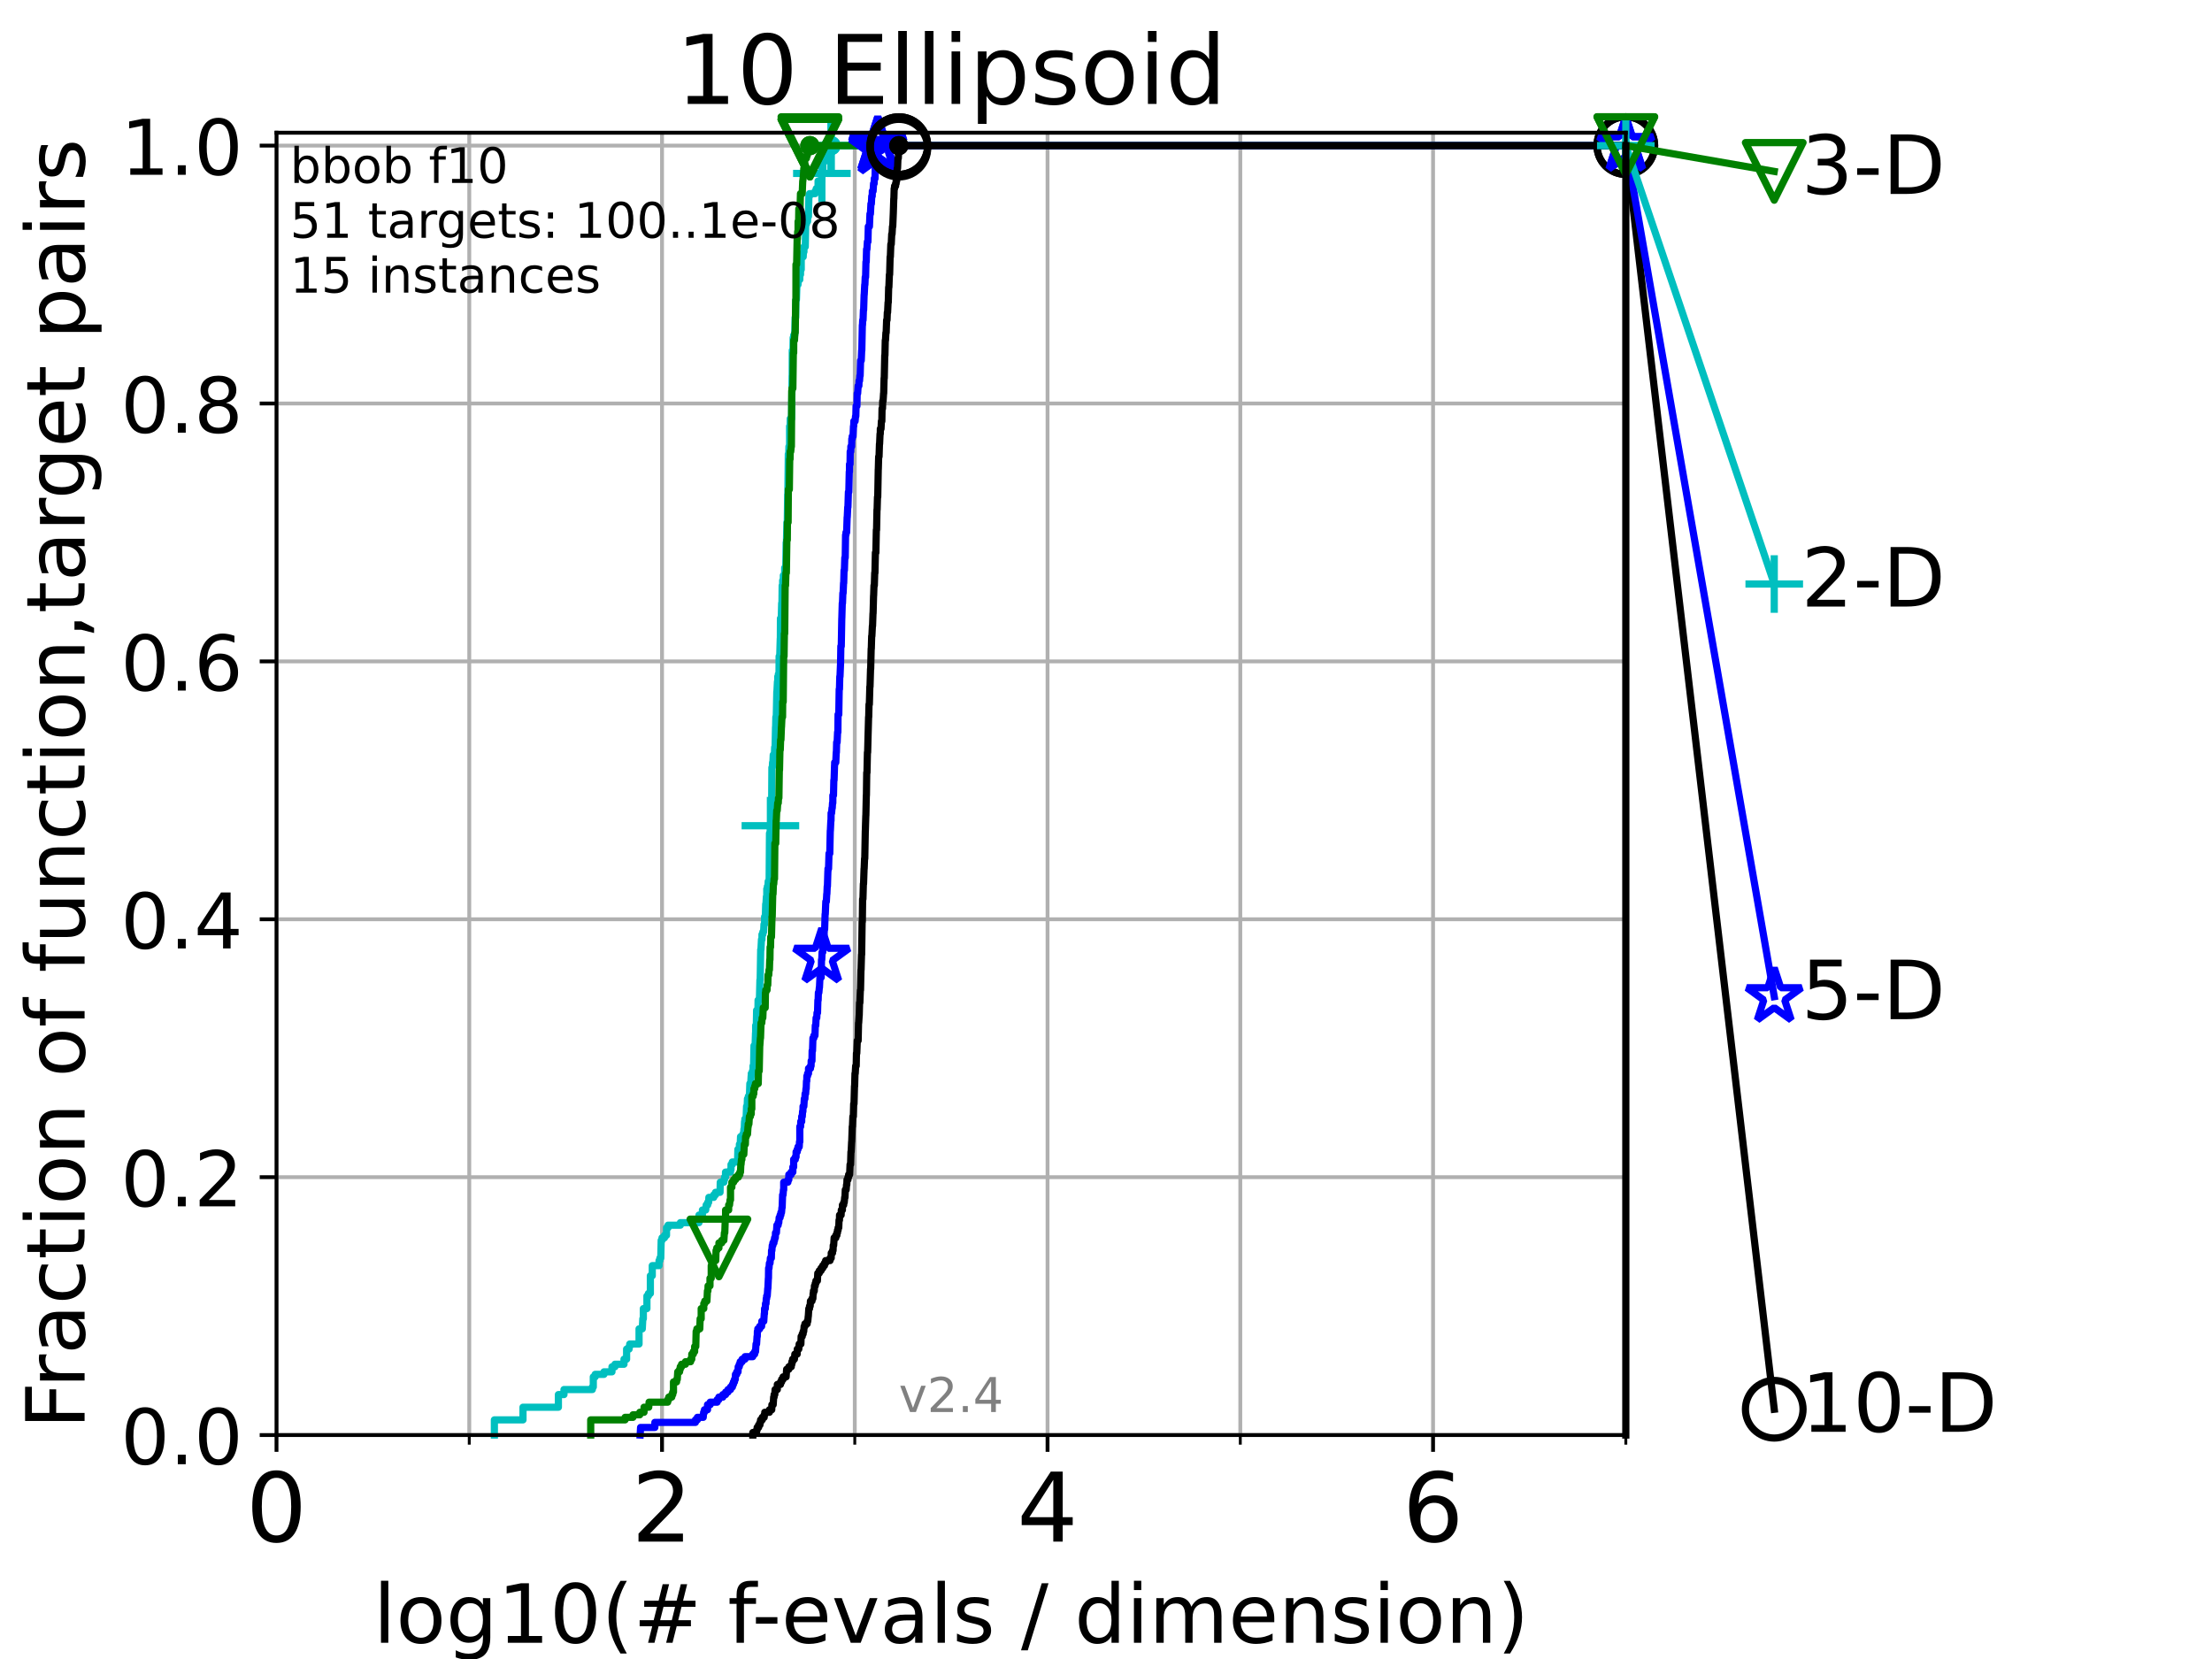 <?xml version="1.0" encoding="utf-8" standalone="no"?>
<!DOCTYPE svg PUBLIC "-//W3C//DTD SVG 1.1//EN"
  "http://www.w3.org/Graphics/SVG/1.1/DTD/svg11.dtd">
<!-- Created with matplotlib (https://matplotlib.org/) -->
<svg height="345.6pt" version="1.1" viewBox="0 0 460.8 345.6" width="460.8pt" xmlns="http://www.w3.org/2000/svg" xmlns:xlink="http://www.w3.org/1999/xlink">
 <defs>
  <style type="text/css">*{stroke-linecap:butt;stroke-linejoin:round;}</style>
 </defs>
 <g id="figure_1">
  <g id="patch_1">
   <path d="M 0 345.6 
L 460.8 345.6 
L 460.8 0 
L 0 0 
z
" style="fill:#ffffff;"/>
  </g>
  <g id="axes_1">
   <g id="patch_2">
    <path d="M 57.6 298.944 
L 338.688 298.944 
L 338.688 27.648 
L 57.6 27.648 
z
" style="fill:#ffffff;"/>
   </g>
   <g id="matplotlib.axis_1">
    <g id="xtick_1">
     <g id="line2d_1">
      <path clip-path="url(#p2c406dfc82)" d="M 57.6 298.944 
L 57.6 27.648 
" style="fill:none;stroke:#b0b0b0;stroke-linecap:square;stroke-width:0.8;"/>
     </g>
     <g id="line2d_2">
      <defs>
       <path d="M 0 0 
L 0 3.5 
" id="m0a20cc126c" style="stroke:#000000;stroke-width:0.8;"/>
      </defs>
      <g>
       <use style="stroke:#000000;stroke-width:0.8;" x="57.6" xlink:href="#m0a20cc126c" y="298.944"/>
      </g>
     </g>
     <g id="text_1">
      <!-- 0 -->
      <g transform="translate(51.237 321.141)scale(0.2 -0.2)">
       <defs>
        <path d="M 31.781 66.406 
Q 24.172 66.406 20.328 58.906 
Q 16.5 51.422 16.5 36.375 
Q 16.5 21.391 20.328 13.891 
Q 24.172 6.391 31.781 6.391 
Q 39.453 6.391 43.281 13.891 
Q 47.125 21.391 47.125 36.375 
Q 47.125 51.422 43.281 58.906 
Q 39.453 66.406 31.781 66.406 
z
M 31.781 74.219 
Q 44.047 74.219 50.516 64.516 
Q 56.984 54.828 56.984 36.375 
Q 56.984 17.969 50.516 8.266 
Q 44.047 -1.422 31.781 -1.422 
Q 19.531 -1.422 13.062 8.266 
Q 6.594 17.969 6.594 36.375 
Q 6.594 54.828 13.062 64.516 
Q 19.531 74.219 31.781 74.219 
z
" id="DejaVuSans-48"/>
       </defs>
       <use xlink:href="#DejaVuSans-48"/>
      </g>
     </g>
    </g>
    <g id="xtick_2">
     <g id="line2d_3">
      <path clip-path="url(#p2c406dfc82)" d="M 137.911 298.944 
L 137.911 27.648 
" style="fill:none;stroke:#b0b0b0;stroke-linecap:square;stroke-width:0.8;"/>
     </g>
     <g id="line2d_4">
      <g>
       <use style="stroke:#000000;stroke-width:0.8;" x="137.911" xlink:href="#m0a20cc126c" y="298.944"/>
      </g>
     </g>
     <g id="text_2">
      <!-- 2 -->
      <g transform="translate(131.548 321.141)scale(0.2 -0.2)">
       <defs>
        <path d="M 19.188 8.297 
L 53.609 8.297 
L 53.609 0 
L 7.328 0 
L 7.328 8.297 
Q 12.938 14.109 22.625 23.891 
Q 32.328 33.688 34.812 36.531 
Q 39.547 41.844 41.422 45.531 
Q 43.312 49.219 43.312 52.781 
Q 43.312 58.594 39.234 62.25 
Q 35.156 65.922 28.609 65.922 
Q 23.969 65.922 18.812 64.312 
Q 13.672 62.703 7.812 59.422 
L 7.812 69.391 
Q 13.766 71.781 18.938 73 
Q 24.125 74.219 28.422 74.219 
Q 39.75 74.219 46.484 68.547 
Q 53.219 62.891 53.219 53.422 
Q 53.219 48.922 51.531 44.891 
Q 49.859 40.875 45.406 35.406 
Q 44.188 33.984 37.641 27.219 
Q 31.109 20.453 19.188 8.297 
z
" id="DejaVuSans-50"/>
       </defs>
       <use xlink:href="#DejaVuSans-50"/>
      </g>
     </g>
    </g>
    <g id="xtick_3">
     <g id="line2d_5">
      <path clip-path="url(#p2c406dfc82)" d="M 218.222 298.944 
L 218.222 27.648 
" style="fill:none;stroke:#b0b0b0;stroke-linecap:square;stroke-width:0.8;"/>
     </g>
     <g id="line2d_6">
      <g>
       <use style="stroke:#000000;stroke-width:0.8;" x="218.222" xlink:href="#m0a20cc126c" y="298.944"/>
      </g>
     </g>
     <g id="text_3">
      <!-- 4 -->
      <g transform="translate(211.859 321.141)scale(0.2 -0.2)">
       <defs>
        <path d="M 37.797 64.312 
L 12.891 25.391 
L 37.797 25.391 
z
M 35.203 72.906 
L 47.609 72.906 
L 47.609 25.391 
L 58.016 25.391 
L 58.016 17.188 
L 47.609 17.188 
L 47.609 0 
L 37.797 0 
L 37.797 17.188 
L 4.891 17.188 
L 4.891 26.703 
z
" id="DejaVuSans-52"/>
       </defs>
       <use xlink:href="#DejaVuSans-52"/>
      </g>
     </g>
    </g>
    <g id="xtick_4">
     <g id="line2d_7">
      <path clip-path="url(#p2c406dfc82)" d="M 298.533 298.944 
L 298.533 27.648 
" style="fill:none;stroke:#b0b0b0;stroke-linecap:square;stroke-width:0.8;"/>
     </g>
     <g id="line2d_8">
      <g>
       <use style="stroke:#000000;stroke-width:0.8;" x="298.533" xlink:href="#m0a20cc126c" y="298.944"/>
      </g>
     </g>
     <g id="text_4">
      <!-- 6 -->
      <g transform="translate(292.17 321.141)scale(0.2 -0.2)">
       <defs>
        <path d="M 33.016 40.375 
Q 26.375 40.375 22.484 35.828 
Q 18.609 31.297 18.609 23.391 
Q 18.609 15.531 22.484 10.953 
Q 26.375 6.391 33.016 6.391 
Q 39.656 6.391 43.531 10.953 
Q 47.406 15.531 47.406 23.391 
Q 47.406 31.297 43.531 35.828 
Q 39.656 40.375 33.016 40.375 
z
M 52.594 71.297 
L 52.594 62.312 
Q 48.875 64.062 45.094 64.984 
Q 41.312 65.922 37.594 65.922 
Q 27.828 65.922 22.672 59.328 
Q 17.531 52.734 16.797 39.406 
Q 19.672 43.656 24.016 45.922 
Q 28.375 48.188 33.594 48.188 
Q 44.578 48.188 50.953 41.516 
Q 57.328 34.859 57.328 23.391 
Q 57.328 12.156 50.688 5.359 
Q 44.047 -1.422 33.016 -1.422 
Q 20.359 -1.422 13.672 8.266 
Q 6.984 17.969 6.984 36.375 
Q 6.984 53.656 15.188 63.938 
Q 23.391 74.219 37.203 74.219 
Q 40.922 74.219 44.703 73.484 
Q 48.484 72.75 52.594 71.297 
z
" id="DejaVuSans-54"/>
       </defs>
       <use xlink:href="#DejaVuSans-54"/>
      </g>
     </g>
    </g>
    <g id="xtick_5">
     <g id="line2d_9">
      <path clip-path="url(#p2c406dfc82)" d="M 97.755 298.944 
L 97.755 27.648 
" style="fill:none;stroke:#b0b0b0;stroke-linecap:square;stroke-width:0.8;"/>
     </g>
     <g id="line2d_10">
      <defs>
       <path d="M 0 0 
L 0 2 
" id="m29aa9199ce" style="stroke:#000000;stroke-width:0.6;"/>
      </defs>
      <g>
       <use style="stroke:#000000;stroke-width:0.6;" x="97.755" xlink:href="#m29aa9199ce" y="298.944"/>
      </g>
     </g>
    </g>
    <g id="xtick_6">
     <g id="line2d_11">
      <path clip-path="url(#p2c406dfc82)" d="M 178.066 298.944 
L 178.066 27.648 
" style="fill:none;stroke:#b0b0b0;stroke-linecap:square;stroke-width:0.8;"/>
     </g>
     <g id="line2d_12">
      <g>
       <use style="stroke:#000000;stroke-width:0.6;" x="178.066" xlink:href="#m29aa9199ce" y="298.944"/>
      </g>
     </g>
    </g>
    <g id="xtick_7">
     <g id="line2d_13">
      <path clip-path="url(#p2c406dfc82)" d="M 258.377 298.944 
L 258.377 27.648 
" style="fill:none;stroke:#b0b0b0;stroke-linecap:square;stroke-width:0.8;"/>
     </g>
     <g id="line2d_14">
      <g>
       <use style="stroke:#000000;stroke-width:0.6;" x="258.377" xlink:href="#m29aa9199ce" y="298.944"/>
      </g>
     </g>
    </g>
    <g id="xtick_8">
     <g id="line2d_15">
      <path clip-path="url(#p2c406dfc82)" d="M 338.688 298.944 
L 338.688 27.648 
" style="fill:none;stroke:#b0b0b0;stroke-linecap:square;stroke-width:0.8;"/>
     </g>
     <g id="line2d_16">
      <g>
       <use style="stroke:#000000;stroke-width:0.6;" x="338.688" xlink:href="#m29aa9199ce" y="298.944"/>
      </g>
     </g>
    </g>
    <g id="text_5">
     <!-- log10(# f-evals / dimension) -->
     <g transform="translate(77.764 342.218)scale(0.17 -0.17)">
      <defs>
       <path d="M 9.422 75.984 
L 18.406 75.984 
L 18.406 0 
L 9.422 0 
z
" id="DejaVuSans-108"/>
       <path d="M 30.609 48.391 
Q 23.391 48.391 19.188 42.75 
Q 14.984 37.109 14.984 27.297 
Q 14.984 17.484 19.156 11.844 
Q 23.344 6.203 30.609 6.203 
Q 37.797 6.203 41.984 11.859 
Q 46.188 17.531 46.188 27.297 
Q 46.188 37.016 41.984 42.703 
Q 37.797 48.391 30.609 48.391 
z
M 30.609 56 
Q 42.328 56 49.016 48.375 
Q 55.719 40.766 55.719 27.297 
Q 55.719 13.875 49.016 6.219 
Q 42.328 -1.422 30.609 -1.422 
Q 18.844 -1.422 12.172 6.219 
Q 5.516 13.875 5.516 27.297 
Q 5.516 40.766 12.172 48.375 
Q 18.844 56 30.609 56 
z
" id="DejaVuSans-111"/>
       <path d="M 45.406 27.984 
Q 45.406 37.75 41.375 43.109 
Q 37.359 48.484 30.078 48.484 
Q 22.859 48.484 18.828 43.109 
Q 14.797 37.75 14.797 27.984 
Q 14.797 18.266 18.828 12.891 
Q 22.859 7.516 30.078 7.516 
Q 37.359 7.516 41.375 12.891 
Q 45.406 18.266 45.406 27.984 
z
M 54.391 6.781 
Q 54.391 -7.172 48.188 -13.984 
Q 42 -20.797 29.203 -20.797 
Q 24.469 -20.797 20.266 -20.094 
Q 16.062 -19.391 12.109 -17.922 
L 12.109 -9.188 
Q 16.062 -11.328 19.922 -12.344 
Q 23.781 -13.375 27.781 -13.375 
Q 36.625 -13.375 41.016 -8.766 
Q 45.406 -4.156 45.406 5.172 
L 45.406 9.625 
Q 42.625 4.781 38.281 2.391 
Q 33.938 0 27.875 0 
Q 17.828 0 11.672 7.656 
Q 5.516 15.328 5.516 27.984 
Q 5.516 40.672 11.672 48.328 
Q 17.828 56 27.875 56 
Q 33.938 56 38.281 53.609 
Q 42.625 51.219 45.406 46.391 
L 45.406 54.688 
L 54.391 54.688 
z
" id="DejaVuSans-103"/>
       <path d="M 12.406 8.297 
L 28.516 8.297 
L 28.516 63.922 
L 10.984 60.406 
L 10.984 69.391 
L 28.422 72.906 
L 38.281 72.906 
L 38.281 8.297 
L 54.391 8.297 
L 54.391 0 
L 12.406 0 
z
" id="DejaVuSans-49"/>
       <path d="M 31 75.875 
Q 24.469 64.656 21.281 53.656 
Q 18.109 42.672 18.109 31.391 
Q 18.109 20.125 21.312 9.062 
Q 24.516 -2 31 -13.188 
L 23.188 -13.188 
Q 15.875 -1.703 12.234 9.375 
Q 8.594 20.453 8.594 31.391 
Q 8.594 42.281 12.203 53.312 
Q 15.828 64.359 23.188 75.875 
z
" id="DejaVuSans-40"/>
       <path d="M 51.125 44 
L 36.922 44 
L 32.812 27.688 
L 47.125 27.688 
z
M 43.797 71.781 
L 38.719 51.516 
L 52.984 51.516 
L 58.109 71.781 
L 65.922 71.781 
L 60.891 51.516 
L 76.125 51.516 
L 76.125 44 
L 58.984 44 
L 54.984 27.688 
L 70.516 27.688 
L 70.516 20.219 
L 53.078 20.219 
L 48 0 
L 40.188 0 
L 45.219 20.219 
L 30.906 20.219 
L 25.875 0 
L 18.016 0 
L 23.094 20.219 
L 7.719 20.219 
L 7.719 27.688 
L 24.906 27.688 
L 29 44 
L 13.281 44 
L 13.281 51.516 
L 30.906 51.516 
L 35.891 71.781 
z
" id="DejaVuSans-35"/>
       <path id="DejaVuSans-32"/>
       <path d="M 37.109 75.984 
L 37.109 68.5 
L 28.516 68.5 
Q 23.688 68.5 21.797 66.547 
Q 19.922 64.594 19.922 59.516 
L 19.922 54.688 
L 34.719 54.688 
L 34.719 47.703 
L 19.922 47.703 
L 19.922 0 
L 10.891 0 
L 10.891 47.703 
L 2.297 47.703 
L 2.297 54.688 
L 10.891 54.688 
L 10.891 58.5 
Q 10.891 67.625 15.141 71.797 
Q 19.391 75.984 28.609 75.984 
z
" id="DejaVuSans-102"/>
       <path d="M 4.891 31.391 
L 31.203 31.391 
L 31.203 23.391 
L 4.891 23.391 
z
" id="DejaVuSans-45"/>
       <path d="M 56.203 29.594 
L 56.203 25.203 
L 14.891 25.203 
Q 15.484 15.922 20.484 11.062 
Q 25.484 6.203 34.422 6.203 
Q 39.594 6.203 44.453 7.469 
Q 49.312 8.734 54.109 11.281 
L 54.109 2.781 
Q 49.266 0.734 44.188 -0.344 
Q 39.109 -1.422 33.891 -1.422 
Q 20.797 -1.422 13.156 6.188 
Q 5.516 13.812 5.516 26.812 
Q 5.516 40.234 12.766 48.109 
Q 20.016 56 32.328 56 
Q 43.359 56 49.781 48.891 
Q 56.203 41.797 56.203 29.594 
z
M 47.219 32.234 
Q 47.125 39.594 43.094 43.984 
Q 39.062 48.391 32.422 48.391 
Q 24.906 48.391 20.391 44.141 
Q 15.875 39.891 15.188 32.172 
z
" id="DejaVuSans-101"/>
       <path d="M 2.984 54.688 
L 12.5 54.688 
L 29.594 8.797 
L 46.688 54.688 
L 56.203 54.688 
L 35.688 0 
L 23.484 0 
z
" id="DejaVuSans-118"/>
       <path d="M 34.281 27.484 
Q 23.391 27.484 19.188 25 
Q 14.984 22.516 14.984 16.5 
Q 14.984 11.719 18.141 8.906 
Q 21.297 6.109 26.703 6.109 
Q 34.188 6.109 38.703 11.406 
Q 43.219 16.703 43.219 25.484 
L 43.219 27.484 
z
M 52.203 31.203 
L 52.203 0 
L 43.219 0 
L 43.219 8.297 
Q 40.141 3.328 35.547 0.953 
Q 30.953 -1.422 24.312 -1.422 
Q 15.922 -1.422 10.953 3.297 
Q 6 8.016 6 15.922 
Q 6 25.141 12.172 29.828 
Q 18.359 34.516 30.609 34.516 
L 43.219 34.516 
L 43.219 35.406 
Q 43.219 41.609 39.141 45 
Q 35.062 48.391 27.688 48.391 
Q 23 48.391 18.547 47.266 
Q 14.109 46.141 10.016 43.891 
L 10.016 52.203 
Q 14.938 54.109 19.578 55.047 
Q 24.219 56 28.609 56 
Q 40.484 56 46.344 49.844 
Q 52.203 43.703 52.203 31.203 
z
" id="DejaVuSans-97"/>
       <path d="M 44.281 53.078 
L 44.281 44.578 
Q 40.484 46.531 36.375 47.5 
Q 32.281 48.484 27.875 48.484 
Q 21.188 48.484 17.844 46.438 
Q 14.5 44.391 14.5 40.281 
Q 14.5 37.156 16.891 35.375 
Q 19.281 33.594 26.516 31.984 
L 29.594 31.297 
Q 39.156 29.25 43.188 25.516 
Q 47.219 21.781 47.219 15.094 
Q 47.219 7.469 41.188 3.016 
Q 35.156 -1.422 24.609 -1.422 
Q 20.219 -1.422 15.453 -0.562 
Q 10.688 0.297 5.422 2 
L 5.422 11.281 
Q 10.406 8.688 15.234 7.391 
Q 20.062 6.109 24.812 6.109 
Q 31.156 6.109 34.562 8.281 
Q 37.984 10.453 37.984 14.406 
Q 37.984 18.062 35.516 20.016 
Q 33.062 21.969 24.703 23.781 
L 21.578 24.516 
Q 13.234 26.266 9.516 29.906 
Q 5.812 33.547 5.812 39.891 
Q 5.812 47.609 11.281 51.797 
Q 16.75 56 26.812 56 
Q 31.781 56 36.172 55.266 
Q 40.578 54.547 44.281 53.078 
z
" id="DejaVuSans-115"/>
       <path d="M 25.391 72.906 
L 33.688 72.906 
L 8.297 -9.281 
L 0 -9.281 
z
" id="DejaVuSans-47"/>
       <path d="M 45.406 46.391 
L 45.406 75.984 
L 54.391 75.984 
L 54.391 0 
L 45.406 0 
L 45.406 8.203 
Q 42.578 3.328 38.25 0.953 
Q 33.938 -1.422 27.875 -1.422 
Q 17.969 -1.422 11.734 6.484 
Q 5.516 14.406 5.516 27.297 
Q 5.516 40.188 11.734 48.094 
Q 17.969 56 27.875 56 
Q 33.938 56 38.25 53.625 
Q 42.578 51.266 45.406 46.391 
z
M 14.797 27.297 
Q 14.797 17.391 18.875 11.75 
Q 22.953 6.109 30.078 6.109 
Q 37.203 6.109 41.297 11.75 
Q 45.406 17.391 45.406 27.297 
Q 45.406 37.203 41.297 42.844 
Q 37.203 48.484 30.078 48.484 
Q 22.953 48.484 18.875 42.844 
Q 14.797 37.203 14.797 27.297 
z
" id="DejaVuSans-100"/>
       <path d="M 9.422 54.688 
L 18.406 54.688 
L 18.406 0 
L 9.422 0 
z
M 9.422 75.984 
L 18.406 75.984 
L 18.406 64.594 
L 9.422 64.594 
z
" id="DejaVuSans-105"/>
       <path d="M 52 44.188 
Q 55.375 50.25 60.062 53.125 
Q 64.75 56 71.094 56 
Q 79.641 56 84.281 50.016 
Q 88.922 44.047 88.922 33.016 
L 88.922 0 
L 79.891 0 
L 79.891 32.719 
Q 79.891 40.578 77.094 44.375 
Q 74.312 48.188 68.609 48.188 
Q 61.625 48.188 57.562 43.547 
Q 53.516 38.922 53.516 30.906 
L 53.516 0 
L 44.484 0 
L 44.484 32.719 
Q 44.484 40.625 41.703 44.406 
Q 38.922 48.188 33.109 48.188 
Q 26.219 48.188 22.156 43.531 
Q 18.109 38.875 18.109 30.906 
L 18.109 0 
L 9.078 0 
L 9.078 54.688 
L 18.109 54.688 
L 18.109 46.188 
Q 21.188 51.219 25.484 53.609 
Q 29.781 56 35.688 56 
Q 41.656 56 45.828 52.969 
Q 50 49.953 52 44.188 
z
" id="DejaVuSans-109"/>
       <path d="M 54.891 33.016 
L 54.891 0 
L 45.906 0 
L 45.906 32.719 
Q 45.906 40.484 42.875 44.328 
Q 39.844 48.188 33.797 48.188 
Q 26.516 48.188 22.312 43.547 
Q 18.109 38.922 18.109 30.906 
L 18.109 0 
L 9.078 0 
L 9.078 54.688 
L 18.109 54.688 
L 18.109 46.188 
Q 21.344 51.125 25.703 53.562 
Q 30.078 56 35.797 56 
Q 45.219 56 50.047 50.172 
Q 54.891 44.344 54.891 33.016 
z
" id="DejaVuSans-110"/>
       <path d="M 8.016 75.875 
L 15.828 75.875 
Q 23.141 64.359 26.781 53.312 
Q 30.422 42.281 30.422 31.391 
Q 30.422 20.453 26.781 9.375 
Q 23.141 -1.703 15.828 -13.188 
L 8.016 -13.188 
Q 14.5 -2 17.703 9.062 
Q 20.906 20.125 20.906 31.391 
Q 20.906 42.672 17.703 53.656 
Q 14.5 64.656 8.016 75.875 
z
" id="DejaVuSans-41"/>
      </defs>
      <use xlink:href="#DejaVuSans-108"/>
      <use x="27.783" xlink:href="#DejaVuSans-111"/>
      <use x="88.965" xlink:href="#DejaVuSans-103"/>
      <use x="152.441" xlink:href="#DejaVuSans-49"/>
      <use x="216.064" xlink:href="#DejaVuSans-48"/>
      <use x="279.688" xlink:href="#DejaVuSans-40"/>
      <use x="318.701" xlink:href="#DejaVuSans-35"/>
      <use x="402.49" xlink:href="#DejaVuSans-32"/>
      <use x="434.277" xlink:href="#DejaVuSans-102"/>
      <use x="463.982" xlink:href="#DejaVuSans-45"/>
      <use x="500.066" xlink:href="#DejaVuSans-101"/>
      <use x="561.59" xlink:href="#DejaVuSans-118"/>
      <use x="620.77" xlink:href="#DejaVuSans-97"/>
      <use x="682.049" xlink:href="#DejaVuSans-108"/>
      <use x="709.832" xlink:href="#DejaVuSans-115"/>
      <use x="761.932" xlink:href="#DejaVuSans-32"/>
      <use x="793.719" xlink:href="#DejaVuSans-47"/>
      <use x="827.41" xlink:href="#DejaVuSans-32"/>
      <use x="859.197" xlink:href="#DejaVuSans-100"/>
      <use x="922.674" xlink:href="#DejaVuSans-105"/>
      <use x="950.457" xlink:href="#DejaVuSans-109"/>
      <use x="1047.869" xlink:href="#DejaVuSans-101"/>
      <use x="1109.393" xlink:href="#DejaVuSans-110"/>
      <use x="1172.771" xlink:href="#DejaVuSans-115"/>
      <use x="1224.871" xlink:href="#DejaVuSans-105"/>
      <use x="1252.654" xlink:href="#DejaVuSans-111"/>
      <use x="1313.836" xlink:href="#DejaVuSans-110"/>
      <use x="1377.215" xlink:href="#DejaVuSans-41"/>
     </g>
    </g>
   </g>
   <g id="matplotlib.axis_2">
    <g id="ytick_1">
     <g id="line2d_17">
      <path clip-path="url(#p2c406dfc82)" d="M 57.6 298.944 
L 338.688 298.944 
" style="fill:none;stroke:#b0b0b0;stroke-linecap:square;stroke-width:0.8;"/>
     </g>
     <g id="line2d_18">
      <defs>
       <path d="M 0 0 
L -3.5 0 
" id="m8e2e1fbf0c" style="stroke:#000000;stroke-width:0.8;"/>
      </defs>
      <g>
       <use style="stroke:#000000;stroke-width:0.8;" x="57.6" xlink:href="#m8e2e1fbf0c" y="298.944"/>
      </g>
     </g>
     <g id="text_6">
      <!-- 0.0 -->
      <g transform="translate(25.155 305.023)scale(0.16 -0.16)">
       <defs>
        <path d="M 10.688 12.406 
L 21 12.406 
L 21 0 
L 10.688 0 
z
" id="DejaVuSans-46"/>
       </defs>
       <use xlink:href="#DejaVuSans-48"/>
       <use x="63.623" xlink:href="#DejaVuSans-46"/>
       <use x="95.41" xlink:href="#DejaVuSans-48"/>
      </g>
     </g>
    </g>
    <g id="ytick_2">
     <g id="line2d_19">
      <path clip-path="url(#p2c406dfc82)" d="M 57.6 245.222 
L 338.688 245.222 
" style="fill:none;stroke:#b0b0b0;stroke-linecap:square;stroke-width:0.8;"/>
     </g>
     <g id="line2d_20">
      <g>
       <use style="stroke:#000000;stroke-width:0.8;" x="57.6" xlink:href="#m8e2e1fbf0c" y="245.222"/>
      </g>
     </g>
     <g id="text_7">
      <!-- 0.2 -->
      <g transform="translate(25.155 251.301)scale(0.16 -0.16)">
       <use xlink:href="#DejaVuSans-48"/>
       <use x="63.623" xlink:href="#DejaVuSans-46"/>
       <use x="95.41" xlink:href="#DejaVuSans-50"/>
      </g>
     </g>
    </g>
    <g id="ytick_3">
     <g id="line2d_21">
      <path clip-path="url(#p2c406dfc82)" d="M 57.6 191.5 
L 338.688 191.5 
" style="fill:none;stroke:#b0b0b0;stroke-linecap:square;stroke-width:0.8;"/>
     </g>
     <g id="line2d_22">
      <g>
       <use style="stroke:#000000;stroke-width:0.8;" x="57.6" xlink:href="#m8e2e1fbf0c" y="191.5"/>
      </g>
     </g>
     <g id="text_8">
      <!-- 0.4 -->
      <g transform="translate(25.155 197.579)scale(0.16 -0.16)">
       <use xlink:href="#DejaVuSans-48"/>
       <use x="63.623" xlink:href="#DejaVuSans-46"/>
       <use x="95.41" xlink:href="#DejaVuSans-52"/>
      </g>
     </g>
    </g>
    <g id="ytick_4">
     <g id="line2d_23">
      <path clip-path="url(#p2c406dfc82)" d="M 57.6 137.778 
L 338.688 137.778 
" style="fill:none;stroke:#b0b0b0;stroke-linecap:square;stroke-width:0.8;"/>
     </g>
     <g id="line2d_24">
      <g>
       <use style="stroke:#000000;stroke-width:0.8;" x="57.6" xlink:href="#m8e2e1fbf0c" y="137.778"/>
      </g>
     </g>
     <g id="text_9">
      <!-- 0.6 -->
      <g transform="translate(25.155 143.857)scale(0.16 -0.16)">
       <use xlink:href="#DejaVuSans-48"/>
       <use x="63.623" xlink:href="#DejaVuSans-46"/>
       <use x="95.41" xlink:href="#DejaVuSans-54"/>
      </g>
     </g>
    </g>
    <g id="ytick_5">
     <g id="line2d_25">
      <path clip-path="url(#p2c406dfc82)" d="M 57.6 84.056 
L 338.688 84.056 
" style="fill:none;stroke:#b0b0b0;stroke-linecap:square;stroke-width:0.8;"/>
     </g>
     <g id="line2d_26">
      <g>
       <use style="stroke:#000000;stroke-width:0.8;" x="57.6" xlink:href="#m8e2e1fbf0c" y="84.056"/>
      </g>
     </g>
     <g id="text_10">
      <!-- 0.8 -->
      <g transform="translate(25.155 90.135)scale(0.16 -0.16)">
       <defs>
        <path d="M 31.781 34.625 
Q 24.75 34.625 20.719 30.859 
Q 16.703 27.094 16.703 20.516 
Q 16.703 13.922 20.719 10.156 
Q 24.75 6.391 31.781 6.391 
Q 38.812 6.391 42.859 10.172 
Q 46.922 13.969 46.922 20.516 
Q 46.922 27.094 42.891 30.859 
Q 38.875 34.625 31.781 34.625 
z
M 21.922 38.812 
Q 15.578 40.375 12.031 44.719 
Q 8.5 49.078 8.5 55.328 
Q 8.5 64.062 14.719 69.141 
Q 20.953 74.219 31.781 74.219 
Q 42.672 74.219 48.875 69.141 
Q 55.078 64.062 55.078 55.328 
Q 55.078 49.078 51.531 44.719 
Q 48 40.375 41.703 38.812 
Q 48.828 37.156 52.797 32.312 
Q 56.781 27.484 56.781 20.516 
Q 56.781 9.906 50.312 4.234 
Q 43.844 -1.422 31.781 -1.422 
Q 19.734 -1.422 13.25 4.234 
Q 6.781 9.906 6.781 20.516 
Q 6.781 27.484 10.781 32.312 
Q 14.797 37.156 21.922 38.812 
z
M 18.312 54.391 
Q 18.312 48.734 21.844 45.562 
Q 25.391 42.391 31.781 42.391 
Q 38.141 42.391 41.719 45.562 
Q 45.312 48.734 45.312 54.391 
Q 45.312 60.062 41.719 63.234 
Q 38.141 66.406 31.781 66.406 
Q 25.391 66.406 21.844 63.234 
Q 18.312 60.062 18.312 54.391 
z
" id="DejaVuSans-56"/>
       </defs>
       <use xlink:href="#DejaVuSans-48"/>
       <use x="63.623" xlink:href="#DejaVuSans-46"/>
       <use x="95.41" xlink:href="#DejaVuSans-56"/>
      </g>
     </g>
    </g>
    <g id="ytick_6">
     <g id="line2d_27">
      <path clip-path="url(#p2c406dfc82)" d="M 57.6 30.334 
L 338.688 30.334 
" style="fill:none;stroke:#b0b0b0;stroke-linecap:square;stroke-width:0.8;"/>
     </g>
     <g id="line2d_28">
      <g>
       <use style="stroke:#000000;stroke-width:0.8;" x="57.6" xlink:href="#m8e2e1fbf0c" y="30.334"/>
      </g>
     </g>
     <g id="text_11">
      <!-- 1.0 -->
      <g transform="translate(25.155 36.413)scale(0.16 -0.16)">
       <use xlink:href="#DejaVuSans-49"/>
       <use x="63.623" xlink:href="#DejaVuSans-46"/>
       <use x="95.41" xlink:href="#DejaVuSans-48"/>
      </g>
     </g>
    </g>
    <g id="text_12">
     <!-- Fraction of function,target pairs -->
     <g transform="translate(17.62 297.681)rotate(-90)scale(0.17 -0.17)">
      <defs>
       <path d="M 9.812 72.906 
L 51.703 72.906 
L 51.703 64.594 
L 19.672 64.594 
L 19.672 43.109 
L 48.578 43.109 
L 48.578 34.812 
L 19.672 34.812 
L 19.672 0 
L 9.812 0 
z
" id="DejaVuSans-70"/>
       <path d="M 41.109 46.297 
Q 39.594 47.172 37.812 47.578 
Q 36.031 48 33.891 48 
Q 26.266 48 22.188 43.047 
Q 18.109 38.094 18.109 28.812 
L 18.109 0 
L 9.078 0 
L 9.078 54.688 
L 18.109 54.688 
L 18.109 46.188 
Q 20.953 51.172 25.484 53.578 
Q 30.031 56 36.531 56 
Q 37.453 56 38.578 55.875 
Q 39.703 55.766 41.062 55.516 
z
" id="DejaVuSans-114"/>
       <path d="M 48.781 52.594 
L 48.781 44.188 
Q 44.969 46.297 41.141 47.344 
Q 37.312 48.391 33.406 48.391 
Q 24.656 48.391 19.812 42.844 
Q 14.984 37.312 14.984 27.297 
Q 14.984 17.281 19.812 11.734 
Q 24.656 6.203 33.406 6.203 
Q 37.312 6.203 41.141 7.25 
Q 44.969 8.297 48.781 10.406 
L 48.781 2.094 
Q 45.016 0.344 40.984 -0.531 
Q 36.969 -1.422 32.422 -1.422 
Q 20.062 -1.422 12.781 6.344 
Q 5.516 14.109 5.516 27.297 
Q 5.516 40.672 12.859 48.328 
Q 20.219 56 33.016 56 
Q 37.156 56 41.109 55.141 
Q 45.062 54.297 48.781 52.594 
z
" id="DejaVuSans-99"/>
       <path d="M 18.312 70.219 
L 18.312 54.688 
L 36.812 54.688 
L 36.812 47.703 
L 18.312 47.703 
L 18.312 18.016 
Q 18.312 11.328 20.141 9.422 
Q 21.969 7.516 27.594 7.516 
L 36.812 7.516 
L 36.812 0 
L 27.594 0 
Q 17.188 0 13.234 3.875 
Q 9.281 7.766 9.281 18.016 
L 9.281 47.703 
L 2.688 47.703 
L 2.688 54.688 
L 9.281 54.688 
L 9.281 70.219 
z
" id="DejaVuSans-116"/>
       <path d="M 8.5 21.578 
L 8.5 54.688 
L 17.484 54.688 
L 17.484 21.922 
Q 17.484 14.156 20.5 10.266 
Q 23.531 6.391 29.594 6.391 
Q 36.859 6.391 41.078 11.031 
Q 45.312 15.672 45.312 23.688 
L 45.312 54.688 
L 54.297 54.688 
L 54.297 0 
L 45.312 0 
L 45.312 8.406 
Q 42.047 3.422 37.719 1 
Q 33.406 -1.422 27.688 -1.422 
Q 18.266 -1.422 13.375 4.438 
Q 8.5 10.297 8.5 21.578 
z
M 31.109 56 
z
" id="DejaVuSans-117"/>
       <path d="M 11.719 12.406 
L 22.016 12.406 
L 22.016 4 
L 14.016 -11.625 
L 7.719 -11.625 
L 11.719 4 
z
" id="DejaVuSans-44"/>
       <path d="M 18.109 8.203 
L 18.109 -20.797 
L 9.078 -20.797 
L 9.078 54.688 
L 18.109 54.688 
L 18.109 46.391 
Q 20.953 51.266 25.266 53.625 
Q 29.594 56 35.594 56 
Q 45.562 56 51.781 48.094 
Q 58.016 40.188 58.016 27.297 
Q 58.016 14.406 51.781 6.484 
Q 45.562 -1.422 35.594 -1.422 
Q 29.594 -1.422 25.266 0.953 
Q 20.953 3.328 18.109 8.203 
z
M 48.688 27.297 
Q 48.688 37.203 44.609 42.844 
Q 40.531 48.484 33.406 48.484 
Q 26.266 48.484 22.188 42.844 
Q 18.109 37.203 18.109 27.297 
Q 18.109 17.391 22.188 11.75 
Q 26.266 6.109 33.406 6.109 
Q 40.531 6.109 44.609 11.75 
Q 48.688 17.391 48.688 27.297 
z
" id="DejaVuSans-112"/>
      </defs>
      <use xlink:href="#DejaVuSans-70"/>
      <use x="50.27" xlink:href="#DejaVuSans-114"/>
      <use x="91.383" xlink:href="#DejaVuSans-97"/>
      <use x="152.662" xlink:href="#DejaVuSans-99"/>
      <use x="207.643" xlink:href="#DejaVuSans-116"/>
      <use x="246.852" xlink:href="#DejaVuSans-105"/>
      <use x="274.635" xlink:href="#DejaVuSans-111"/>
      <use x="335.816" xlink:href="#DejaVuSans-110"/>
      <use x="399.195" xlink:href="#DejaVuSans-32"/>
      <use x="430.982" xlink:href="#DejaVuSans-111"/>
      <use x="492.164" xlink:href="#DejaVuSans-102"/>
      <use x="527.369" xlink:href="#DejaVuSans-32"/>
      <use x="559.156" xlink:href="#DejaVuSans-102"/>
      <use x="594.361" xlink:href="#DejaVuSans-117"/>
      <use x="657.74" xlink:href="#DejaVuSans-110"/>
      <use x="721.119" xlink:href="#DejaVuSans-99"/>
      <use x="776.1" xlink:href="#DejaVuSans-116"/>
      <use x="815.309" xlink:href="#DejaVuSans-105"/>
      <use x="843.092" xlink:href="#DejaVuSans-111"/>
      <use x="904.273" xlink:href="#DejaVuSans-110"/>
      <use x="967.652" xlink:href="#DejaVuSans-44"/>
      <use x="999.439" xlink:href="#DejaVuSans-116"/>
      <use x="1038.648" xlink:href="#DejaVuSans-97"/>
      <use x="1099.928" xlink:href="#DejaVuSans-114"/>
      <use x="1139.291" xlink:href="#DejaVuSans-103"/>
      <use x="1202.768" xlink:href="#DejaVuSans-101"/>
      <use x="1264.291" xlink:href="#DejaVuSans-116"/>
      <use x="1303.5" xlink:href="#DejaVuSans-32"/>
      <use x="1335.287" xlink:href="#DejaVuSans-112"/>
      <use x="1398.764" xlink:href="#DejaVuSans-97"/>
      <use x="1460.043" xlink:href="#DejaVuSans-105"/>
      <use x="1487.826" xlink:href="#DejaVuSans-114"/>
      <use x="1528.939" xlink:href="#DejaVuSans-115"/>
     </g>
    </g>
   </g>
   <g id="line2d_29">
    <defs>
     <path d="M 0 1.5 
C 0.398 1.5 0.779 1.342 1.061 1.061 
C 1.342 0.779 1.5 0.398 1.5 0 
C 1.5 -0.398 1.342 -0.779 1.061 -1.061 
C 0.779 -1.342 0.398 -1.5 0 -1.5 
C -0.398 -1.5 -0.779 -1.342 -1.061 -1.061 
C -1.342 -0.779 -1.5 -0.398 -1.5 0 
C -1.5 0.398 -1.342 0.779 -1.061 1.061 
C -0.779 1.342 -0.398 1.5 0 1.5 
z
" id="m9d7fa2ac7f" style="stroke:#00bfbf;"/>
    </defs>
    <g>
     <use style="fill:#00bfbf;stroke:#00bfbf;" x="173.131" xlink:href="#m9d7fa2ac7f" y="30.334"/>
     <use style="fill:#00bfbf;stroke:#00bfbf;" x="173.131" xlink:href="#m9d7fa2ac7f" y="30.334"/>
    </g>
   </g>
   <g id="line2d_30">
    <path d="M 102.989 298.944 
L 102.989 295.784 
L 108.949 295.784 
L 108.949 293.15 
L 116.323 293.15 
L 116.323 290.517 
L 117.486 290.517 
L 117.486 289.464 
L 123.394 289.464 
L 123.394 288.937 
L 123.594 288.937 
L 123.594 286.83 
L 123.985 286.83 
L 123.985 286.304 
L 125.823 286.304 
L 125.823 285.777 
L 127.485 285.777 
L 127.485 284.723 
L 128.108 284.723 
L 128.108 284.197 
L 129.991 284.197 
L 129.991 283.143 
L 130.532 283.143 
L 130.532 281.037 
L 131.056 281.037 
L 131.056 280.51 
L 131.185 280.51 
L 131.185 279.983 
L 133.125 279.983 
L 133.125 276.823 
L 133.8 276.823 
L 133.91 274.716 
L 134.019 274.716 
L 134.019 272.61 
L 134.766 272.61 
L 134.766 269.976 
L 135.077 269.976 
L 135.077 269.45 
L 135.482 269.45 
L 135.482 265.763 
L 135.879 265.763 
L 135.879 263.656 
L 137.29 263.656 
L 137.29 262.603 
L 137.469 262.603 
L 137.469 262.076 
L 137.647 262.076 
L 137.736 258.389 
L 137.911 258.389 
L 137.911 257.862 
L 138.426 257.862 
L 138.426 257.336 
L 138.845 257.336 
L 138.845 255.756 
L 139.172 255.756 
L 139.172 255.229 
L 141.732 255.229 
L 141.732 254.702 
L 145.61 254.702 
L 145.61 253.122 
L 146.324 253.122 
L 146.324 252.069 
L 147.01 252.069 
L 147.113 251.016 
L 147.419 251.016 
L 147.419 250.489 
L 147.62 250.489 
L 147.67 249.436 
L 148.686 249.436 
L 148.686 248.909 
L 149.058 248.909 
L 149.058 248.382 
L 149.999 248.382 
L 150.042 246.275 
L 150.808 246.275 
L 150.808 245.749 
L 150.933 245.749 
L 150.933 245.222 
L 151.138 245.222 
L 151.138 244.169 
L 152.169 244.169 
L 152.169 243.642 
L 152.284 243.642 
L 152.284 242.589 
L 152.55 242.589 
L 152.55 242.062 
L 153.644 242.062 
L 153.715 239.428 
L 154.029 239.428 
L 154.029 238.375 
L 154.201 238.375 
L 154.27 236.795 
L 154.741 236.795 
L 154.741 236.268 
L 154.906 236.268 
L 154.972 235.215 
L 155.038 235.215 
L 155.103 233.635 
L 155.168 233.635 
L 155.168 233.108 
L 155.425 233.108 
L 155.521 230.475 
L 155.647 230.475 
L 155.71 228.895 
L 155.898 228.895 
L 155.898 228.368 
L 156.114 228.368 
L 156.206 225.735 
L 156.388 225.735 
L 156.479 224.155 
L 156.509 224.155 
L 156.509 223.628 
L 156.747 223.628 
L 156.747 223.101 
L 156.865 223.101 
L 156.865 222.048 
L 156.982 222.048 
L 157.07 217.834 
L 157.301 217.834 
L 157.387 215.201 
L 157.415 215.201 
L 157.415 213.621 
L 157.557 213.621 
L 157.614 210.461 
L 157.893 210.461 
L 157.921 208.354 
L 158.195 208.354 
L 158.304 204.141 
L 158.358 204.141 
L 158.466 197.82 
L 158.519 197.82 
L 158.626 195.714 
L 158.732 195.714 
L 158.732 194.66 
L 158.916 194.66 
L 158.916 194.133 
L 159.072 194.133 
L 159.15 192.553 
L 159.278 192.553 
L 159.278 190.973 
L 159.431 190.973 
L 159.507 188.34 
L 159.558 188.34 
L 159.658 186.76 
L 159.733 186.76 
L 159.733 185.18 
L 159.858 185.18 
L 159.858 184.653 
L 159.981 184.653 
L 160.03 183.6 
L 160.225 183.6 
L 160.298 173.593 
L 160.49 173.593 
L 160.49 172.013 
L 160.609 172.013 
L 160.68 166.746 
L 160.751 166.746 
L 160.798 159.899 
L 160.891 159.899 
L 160.938 158.846 
L 161.008 158.846 
L 161.077 157.265 
L 161.329 157.265 
L 161.375 155.685 
L 161.466 155.685 
L 161.556 151.472 
L 161.578 151.472 
L 161.623 149.365 
L 161.712 149.365 
L 161.823 144.098 
L 161.845 144.098 
L 161.956 141.992 
L 162.021 141.992 
L 162.021 140.938 
L 162.152 140.938 
L 162.152 140.411 
L 162.282 140.411 
L 162.303 136.725 
L 162.432 136.725 
L 162.539 133.038 
L 162.56 133.038 
L 162.581 128.824 
L 162.75 128.824 
L 162.834 125.664 
L 162.896 125.664 
L 162.938 121.977 
L 163.041 121.977 
L 163.041 120.924 
L 163.185 120.924 
L 163.185 119.871 
L 163.469 119.871 
L 163.469 118.291 
L 163.689 118.291 
L 163.769 113.024 
L 163.828 113.024 
L 163.926 108.81 
L 164.005 108.81 
L 164.083 103.017 
L 164.121 103.017 
L 164.218 94.59 
L 164.314 94.59 
L 164.353 93.01 
L 164.486 93.01 
L 164.486 88.796 
L 164.6 88.796 
L 164.619 87.216 
L 164.899 87.216 
L 165.01 78.263 
L 165.029 78.263 
L 165.047 72.996 
L 165.194 72.996 
L 165.23 70.362 
L 165.339 70.362 
L 165.339 69.836 
L 165.555 69.836 
L 165.644 66.149 
L 165.75 66.149 
L 165.803 62.462 
L 165.908 62.462 
L 166.013 59.302 
L 166.238 59.302 
L 166.307 58.248 
L 166.612 58.248 
L 166.612 57.195 
L 166.763 57.195 
L 166.763 56.142 
L 166.912 56.142 
L 166.912 53.508 
L 167.32 53.508 
L 167.369 52.455 
L 167.481 52.455 
L 167.481 51.402 
L 167.751 51.402 
L 167.845 46.661 
L 168.001 46.661 
L 168.001 46.135 
L 168.233 46.135 
L 168.248 45.081 
L 168.416 45.081 
L 168.506 40.868 
L 168.642 40.868 
L 168.642 40.341 
L 169.814 40.341 
L 169.814 39.814 
L 170.036 39.814 
L 170.036 39.288 
L 170.419 39.288 
L 170.419 37.708 
L 171.212 37.708 
L 171.212 36.128 
L 171.43 36.128 
L 171.43 33.494 
L 172.167 33.494 
L 172.167 32.968 
L 172.494 32.968 
L 172.494 32.441 
L 172.851 32.441 
L 172.851 31.387 
L 173.073 31.387 
L 173.131 30.334 
L 338.688 30.334 
L 338.688 30.334 
" style="fill:none;stroke:#00bfbf;stroke-linecap:square;stroke-width:1.5;"/>
   </g>
   <g id="line2d_31">
    <defs>
     <path d="M -6 0 
L 6 0 
M 0 6 
L 0 -6 
" id="m28b9e7b79c" style="stroke:#00bfbf;stroke-width:1.5;"/>
    </defs>
    <g>
     <use style="fill-opacity:0;stroke:#00bfbf;stroke-width:1.5;" x="160.49" xlink:href="#m28b9e7b79c" y="172.013"/>
     <use style="fill-opacity:0;stroke:#00bfbf;stroke-width:1.5;" x="171.212" xlink:href="#m28b9e7b79c" y="36.128"/>
     <use style="fill-opacity:0;stroke:#00bfbf;stroke-width:1.5;" x="173.131" xlink:href="#m28b9e7b79c" y="30.334"/>
     <use style="fill-opacity:0;stroke:#00bfbf;stroke-width:1.5;" x="173.131" xlink:href="#m28b9e7b79c" y="30.334"/>
     <use style="fill-opacity:0;stroke:#00bfbf;stroke-width:1.5;" x="338.688" xlink:href="#m28b9e7b79c" y="30.334"/>
    </g>
   </g>
   <g id="line2d_32">
    <path style="fill:none;stroke:#00bfbf;stroke-linecap:square;stroke-width:1.5;"/>
    <g/>
   </g>
   <g id="line2d_33">
    <defs>
     <path d="M 0 1.5 
C 0.398 1.5 0.779 1.342 1.061 1.061 
C 1.342 0.779 1.5 0.398 1.5 0 
C 1.5 -0.398 1.342 -0.779 1.061 -1.061 
C 0.779 -1.342 0.398 -1.5 0 -1.5 
C -0.398 -1.5 -0.779 -1.342 -1.061 -1.061 
C -1.342 -0.779 -1.5 -0.398 -1.5 0 
C -1.5 0.398 -1.342 0.779 -1.061 1.061 
C -0.779 1.342 -0.398 1.5 0 1.5 
z
" id="m7592344118" style="stroke:#008000;"/>
    </defs>
    <g>
     <use style="fill:#008000;stroke:#008000;" x="168.716" xlink:href="#m7592344118" y="30.334"/>
     <use style="fill:#008000;stroke:#008000;" x="168.716" xlink:href="#m7592344118" y="30.334"/>
    </g>
   </g>
   <g id="line2d_34">
    <path d="M 123.057 298.944 
L 123.057 295.784 
L 130.219 295.784 
L 130.219 295.257 
L 131.856 295.257 
L 131.856 294.731 
L 133.277 294.731 
L 133.277 294.204 
L 134.164 294.204 
L 134.164 293.15 
L 135.145 293.15 
L 135.213 292.097 
L 139.091 292.097 
L 139.091 291.57 
L 139.307 291.57 
L 139.307 291.044 
L 139.939 291.044 
L 139.939 290.517 
L 140.145 290.517 
L 140.145 289.99 
L 140.298 289.99 
L 140.298 287.884 
L 140.944 287.884 
L 140.944 287.357 
L 141.09 287.357 
L 141.187 285.777 
L 141.568 285.777 
L 141.568 285.25 
L 141.709 285.25 
L 141.709 284.723 
L 141.987 284.723 
L 141.987 284.197 
L 142.797 284.197 
L 142.797 283.67 
L 143.862 283.67 
L 143.862 283.143 
L 144.108 283.143 
L 144.108 282.09 
L 144.431 282.09 
L 144.431 281.563 
L 144.708 281.563 
L 144.708 280.51 
L 144.943 280.51 
L 145.021 277.35 
L 145.175 277.35 
L 145.175 276.823 
L 145.777 276.823 
L 145.851 274.716 
L 146.071 274.716 
L 146.071 272.61 
L 146.609 272.61 
L 146.609 271.556 
L 146.819 271.556 
L 146.819 271.03 
L 147.267 271.03 
L 147.369 268.923 
L 147.47 268.923 
L 147.503 267.87 
L 147.901 267.87 
L 147.901 266.289 
L 148.161 266.289 
L 148.161 263.656 
L 148.576 263.656 
L 148.576 262.603 
L 149.104 262.603 
L 149.165 260.496 
L 149.317 260.496 
L 149.317 259.969 
L 149.765 259.969 
L 149.765 258.916 
L 150.344 258.916 
L 150.344 258.389 
L 150.794 258.389 
L 150.905 256.809 
L 150.988 256.809 
L 151.097 253.649 
L 151.152 253.649 
L 151.152 252.069 
L 151.793 252.069 
L 151.793 251.016 
L 151.975 251.016 
L 152.079 249.962 
L 152.182 249.962 
L 152.182 247.329 
L 152.461 247.329 
L 152.461 246.275 
L 152.836 246.275 
L 152.836 245.749 
L 153.227 245.749 
L 153.227 245.222 
L 153.82 245.222 
L 153.82 244.695 
L 154.121 244.695 
L 154.121 244.169 
L 154.258 244.169 
L 154.327 242.589 
L 154.372 242.589 
L 154.462 241.535 
L 154.552 241.535 
L 154.552 240.482 
L 154.95 240.482 
L 155.059 238.375 
L 155.275 238.375 
L 155.318 236.795 
L 155.468 236.795 
L 155.468 236.268 
L 155.721 236.268 
L 155.825 234.688 
L 155.867 234.688 
L 155.867 234.162 
L 156.011 234.162 
L 156.114 232.582 
L 156.318 232.582 
L 156.318 232.055 
L 156.499 232.055 
L 156.499 231.001 
L 156.618 231.001 
L 156.618 228.368 
L 156.895 228.368 
L 156.895 227.841 
L 157.031 227.841 
L 157.05 226.788 
L 157.224 226.788 
L 157.224 226.261 
L 157.377 226.261 
L 157.377 225.735 
L 157.958 225.735 
L 158.013 223.101 
L 158.159 223.101 
L 158.268 217.834 
L 158.286 217.834 
L 158.394 216.254 
L 158.43 216.254 
L 158.537 213.094 
L 158.697 213.094 
L 158.767 212.041 
L 158.907 212.041 
L 158.994 209.934 
L 159.406 209.934 
L 159.457 206.774 
L 159.524 206.774 
L 159.524 206.247 
L 159.791 206.247 
L 159.824 205.194 
L 159.94 205.194 
L 160.006 203.087 
L 160.152 203.087 
L 160.201 202.034 
L 160.282 202.034 
L 160.346 199.927 
L 160.394 199.927 
L 160.426 197.294 
L 160.522 197.294 
L 160.554 195.187 
L 160.712 195.187 
L 160.821 190.973 
L 160.868 190.973 
L 160.977 186.233 
L 161.039 186.233 
L 161.116 184.126 
L 161.192 184.126 
L 161.253 183.073 
L 161.345 183.073 
L 161.42 175.699 
L 161.601 175.699 
L 161.69 170.959 
L 161.72 170.959 
L 161.809 168.853 
L 161.912 168.853 
L 162.014 167.272 
L 162.13 167.272 
L 162.174 166.219 
L 162.26 166.219 
L 162.346 160.426 
L 162.389 160.426 
L 162.475 156.212 
L 162.546 156.212 
L 162.616 154.105 
L 162.687 154.105 
L 162.785 151.472 
L 162.799 151.472 
L 162.896 149.365 
L 163.021 149.365 
L 163.048 146.205 
L 163.158 146.205 
L 163.253 136.725 
L 163.335 136.725 
L 163.402 131.985 
L 163.469 131.985 
L 163.563 121.977 
L 163.643 121.977 
L 163.723 119.344 
L 163.815 119.344 
L 163.92 112.497 
L 164.011 112.497 
L 164.037 108.81 
L 164.18 108.81 
L 164.231 101.963 
L 164.435 101.963 
L 164.512 95.643 
L 164.587 95.643 
L 164.612 94.063 
L 164.725 94.063 
L 164.825 93.01 
L 164.862 93.01 
L 164.936 81.423 
L 164.986 81.423 
L 164.986 80.896 
L 165.169 80.896 
L 165.266 73.522 
L 165.339 73.522 
L 165.351 70.889 
L 165.507 70.889 
L 165.59 69.309 
L 165.662 69.309 
L 165.756 62.462 
L 165.803 62.462 
L 165.815 55.088 
L 165.955 55.088 
L 166.059 49.821 
L 166.106 49.821 
L 166.175 48.241 
L 166.255 48.241 
L 166.255 46.135 
L 166.369 46.135 
L 166.403 43.501 
L 166.662 43.501 
L 166.751 40.341 
L 167.115 40.341 
L 167.223 37.708 
L 167.245 37.708 
L 167.353 36.654 
L 167.363 36.654 
L 167.449 35.074 
L 167.598 35.074 
L 167.662 32.968 
L 167.996 32.968 
L 167.996 32.441 
L 168.161 32.441 
L 168.161 30.861 
L 168.716 30.861 
L 168.716 30.334 
L 338.688 30.334 
L 338.688 30.334 
" style="fill:none;stroke:#008000;stroke-linecap:square;stroke-width:1.5;"/>
   </g>
   <g id="line2d_35">
    <defs>
     <path d="M -0 6 
L 6 -6 
L -6 -6 
z
" id="m83e6a1eb76" style="stroke:#008000;stroke-linejoin:miter;stroke-width:1.5;"/>
    </defs>
    <g>
     <use style="fill-opacity:0;stroke:#008000;stroke-linejoin:miter;stroke-width:1.5;" x="149.765" xlink:href="#m83e6a1eb76" y="259.969"/>
     <use style="fill-opacity:0;stroke:#008000;stroke-linejoin:miter;stroke-width:1.5;" x="168.716" xlink:href="#m83e6a1eb76" y="30.861"/>
     <use style="fill-opacity:0;stroke:#008000;stroke-linejoin:miter;stroke-width:1.5;" x="168.716" xlink:href="#m83e6a1eb76" y="30.861"/>
     <use style="fill-opacity:0;stroke:#008000;stroke-linejoin:miter;stroke-width:1.5;" x="168.716" xlink:href="#m83e6a1eb76" y="30.334"/>
     <use style="fill-opacity:0;stroke:#008000;stroke-linejoin:miter;stroke-width:1.5;" x="338.688" xlink:href="#m83e6a1eb76" y="30.334"/>
    </g>
   </g>
   <g id="line2d_36">
    <path style="fill:none;stroke:#008000;stroke-linecap:square;stroke-width:1.5;"/>
    <g/>
   </g>
   <g id="line2d_37">
    <defs>
     <path d="M 0 1.5 
C 0.398 1.5 0.779 1.342 1.061 1.061 
C 1.342 0.779 1.5 0.398 1.5 0 
C 1.5 -0.398 1.342 -0.779 1.061 -1.061 
C 0.779 -1.342 0.398 -1.5 0 -1.5 
C -0.398 -1.5 -0.779 -1.342 -1.061 -1.061 
C -1.342 -0.779 -1.5 -0.398 -1.5 0 
C -1.5 0.398 -1.342 0.779 -1.061 1.061 
C -0.779 1.342 -0.398 1.5 0 1.5 
z
" id="m32a209f788" style="stroke:#0000ff;"/>
    </defs>
    <g>
     <use style="fill:#0000ff;stroke:#0000ff;" x="182.858" xlink:href="#m32a209f788" y="30.334"/>
     <use style="fill:#0000ff;stroke:#0000ff;" x="182.858" xlink:href="#m32a209f788" y="30.334"/>
    </g>
   </g>
   <g id="line2d_38">
    <path d="M 133.353 298.944 
L 133.443 297.364 
L 136.419 297.364 
L 136.419 296.311 
L 144.865 296.311 
L 144.865 295.784 
L 145.282 295.784 
L 145.282 295.257 
L 146.495 295.257 
L 146.58 294.204 
L 146.749 294.204 
L 146.749 293.677 
L 147.389 293.677 
L 147.389 292.624 
L 147.947 292.624 
L 147.947 292.097 
L 149.396 292.097 
L 149.396 291.57 
L 149.753 291.57 
L 149.753 291.044 
L 150.582 291.044 
L 150.582 290.517 
L 151.162 290.517 
L 151.162 289.99 
L 151.661 289.99 
L 151.661 289.464 
L 152.192 289.464 
L 152.192 288.937 
L 152.572 288.937 
L 152.572 288.41 
L 152.782 288.41 
L 152.782 287.884 
L 153.003 287.884 
L 153.003 287.357 
L 153.178 287.357 
L 153.207 286.304 
L 153.481 286.304 
L 153.481 285.777 
L 153.75 285.777 
L 153.778 284.723 
L 154.002 284.723 
L 154.002 284.197 
L 154.195 284.197 
L 154.195 283.67 
L 154.601 283.67 
L 154.601 283.143 
L 155.207 283.143 
L 155.207 282.617 
L 156.812 282.617 
L 156.812 282.09 
L 157.209 282.09 
L 157.209 281.563 
L 157.392 281.563 
L 157.495 279.983 
L 157.608 279.983 
L 157.709 278.403 
L 157.754 278.403 
L 157.776 277.35 
L 157.865 277.35 
L 157.865 276.823 
L 158.261 276.823 
L 158.261 276.296 
L 158.658 276.296 
L 158.7 275.243 
L 159.108 275.243 
L 159.212 273.663 
L 159.253 273.663 
L 159.273 272.61 
L 159.426 272.61 
L 159.467 271.556 
L 159.578 271.556 
L 159.628 270.503 
L 159.708 270.503 
L 159.708 269.976 
L 159.828 269.976 
L 159.937 268.396 
L 159.966 268.396 
L 160.064 266.289 
L 160.084 266.289 
L 160.113 264.183 
L 160.201 264.183 
L 160.278 263.129 
L 160.413 263.129 
L 160.48 262.076 
L 160.689 262.076 
L 160.727 260.496 
L 160.802 260.496 
L 160.877 259.443 
L 161.008 259.443 
L 161.008 258.916 
L 161.229 258.916 
L 161.229 258.389 
L 161.357 258.389 
L 161.357 257.862 
L 161.511 257.862 
L 161.547 256.809 
L 161.743 256.809 
L 161.841 255.229 
L 162.104 255.229 
L 162.104 254.702 
L 162.234 254.702 
L 162.312 253.649 
L 162.509 253.649 
L 162.509 253.122 
L 162.67 253.122 
L 162.67 252.596 
L 162.804 252.596 
L 162.896 251.542 
L 162.938 251.542 
L 163.029 248.909 
L 163.128 248.909 
L 163.201 247.855 
L 163.259 247.855 
L 163.259 246.275 
L 164.133 246.275 
L 164.133 245.749 
L 164.326 245.749 
L 164.326 244.695 
L 164.802 244.695 
L 164.802 244.169 
L 165.164 244.169 
L 165.164 243.115 
L 165.332 243.115 
L 165.332 241.535 
L 165.676 241.535 
L 165.676 241.009 
L 165.838 241.009 
L 165.838 239.955 
L 166.076 239.955 
L 166.076 239.428 
L 166.241 239.428 
L 166.241 238.902 
L 166.494 238.902 
L 166.548 237.848 
L 166.615 237.848 
L 166.615 234.688 
L 166.783 234.688 
L 166.809 233.635 
L 167.008 233.635 
L 167.008 232.582 
L 167.132 232.582 
L 167.191 231.528 
L 167.262 231.528 
L 167.288 230.475 
L 167.456 230.475 
L 167.551 228.895 
L 167.672 228.895 
L 167.716 227.841 
L 167.83 227.841 
L 167.899 226.788 
L 167.948 226.788 
L 168.004 225.208 
L 168.06 225.208 
L 168.085 224.155 
L 168.233 224.155 
L 168.233 223.628 
L 168.428 223.628 
L 168.428 222.575 
L 168.835 222.575 
L 168.835 222.048 
L 168.965 222.048 
L 168.983 220.994 
L 169.146 220.994 
L 169.181 218.888 
L 169.262 218.888 
L 169.349 216.254 
L 169.543 216.254 
L 169.543 215.728 
L 169.775 215.728 
L 169.842 213.621 
L 169.942 213.621 
L 170.009 212.041 
L 170.147 212.041 
L 170.196 210.987 
L 170.305 210.987 
L 170.381 208.354 
L 170.435 208.354 
L 170.484 206.774 
L 170.586 206.774 
L 170.682 205.721 
L 170.709 205.721 
L 170.809 203.614 
L 171.072 203.614 
L 171.134 199.927 
L 171.186 199.927 
L 171.258 198.347 
L 171.397 198.347 
L 171.473 195.714 
L 171.55 195.714 
L 171.55 194.66 
L 171.666 194.66 
L 171.731 193.607 
L 171.786 193.607 
L 171.886 190.447 
L 171.921 190.447 
L 172.03 187.813 
L 172.143 187.813 
L 172.226 186.233 
L 172.255 186.233 
L 172.323 184.653 
L 172.366 184.653 
L 172.463 181.493 
L 172.482 181.493 
L 172.482 180.966 
L 172.602 180.966 
L 172.697 177.806 
L 172.858 177.806 
L 172.961 173.066 
L 172.979 173.066 
L 173.082 170.959 
L 173.114 170.959 
L 173.133 169.379 
L 173.234 169.379 
L 173.322 168.326 
L 173.372 168.326 
L 173.431 167.272 
L 173.49 167.272 
L 173.499 165.692 
L 173.63 165.692 
L 173.702 162.532 
L 173.751 162.532 
L 173.854 159.372 
L 173.871 159.372 
L 173.871 158.846 
L 174.109 158.846 
L 174.201 156.739 
L 174.236 156.739 
L 174.288 154.632 
L 174.391 154.632 
L 174.482 152.525 
L 174.546 152.525 
L 174.584 148.838 
L 174.733 148.838 
L 174.821 143.572 
L 174.876 143.572 
L 174.942 140.938 
L 174.988 140.938 
L 175.096 138.305 
L 175.104 138.305 
L 175.162 134.618 
L 175.253 134.618 
L 175.359 128.824 
L 175.367 128.824 
L 175.46 125.664 
L 175.505 125.664 
L 175.581 123.558 
L 175.634 123.558 
L 175.73 121.451 
L 175.761 121.451 
L 175.829 118.817 
L 175.904 118.817 
L 175.987 116.184 
L 176.077 116.184 
L 176.147 111.444 
L 176.229 111.444 
L 176.229 110.917 
L 176.368 110.917 
L 176.475 107.757 
L 176.498 107.757 
L 176.597 105.65 
L 176.639 105.65 
L 176.737 102.49 
L 176.823 102.49 
L 176.917 98.277 
L 176.958 98.277 
L 176.969 96.697 
L 177.08 96.697 
L 177.113 94.063 
L 177.227 94.063 
L 177.249 93.01 
L 177.412 93.01 
L 177.445 91.43 
L 177.532 91.43 
L 177.532 90.903 
L 177.703 90.903 
L 177.792 88.796 
L 177.838 88.796 
L 177.873 87.743 
L 178.129 87.743 
L 178.229 86.69 
L 178.285 86.69 
L 178.336 84.583 
L 178.514 84.583 
L 178.565 81.949 
L 178.666 81.949 
L 178.767 80.369 
L 178.924 80.369 
L 178.954 79.316 
L 179.059 79.316 
L 179.128 78.263 
L 179.184 78.263 
L 179.272 75.102 
L 179.415 75.102 
L 179.502 72.996 
L 179.531 72.996 
L 179.639 67.729 
L 179.671 67.729 
L 179.716 66.675 
L 179.789 66.675 
L 179.867 64.569 
L 179.911 64.569 
L 180.011 61.409 
L 180.03 61.409 
L 180.139 59.302 
L 180.176 59.302 
L 180.241 57.722 
L 180.321 57.722 
L 180.394 54.562 
L 180.452 54.562 
L 180.522 51.928 
L 180.597 51.928 
L 180.691 50.348 
L 180.807 50.348 
L 180.885 47.188 
L 181.117 47.188 
L 181.228 44.555 
L 181.324 44.555 
L 181.431 42.448 
L 181.52 42.448 
L 181.603 40.868 
L 181.699 40.868 
L 181.719 39.814 
L 181.882 39.814 
L 181.98 38.234 
L 182.102 38.234 
L 182.13 37.181 
L 182.284 37.181 
L 182.35 34.021 
L 182.458 34.021 
L 182.507 32.968 
L 182.628 32.968 
L 182.714 31.387 
L 182.855 31.387 
L 182.858 30.334 
L 338.688 30.334 
L 338.688 30.334 
" style="fill:none;stroke:#0000ff;stroke-linecap:square;stroke-width:1.5;"/>
   </g>
   <g id="line2d_39">
    <defs>
     <path d="M 0 -6 
L -1.347 -1.854 
L -5.706 -1.854 
L -2.18 0.708 
L -3.527 4.854 
L -0 2.292 
L 3.527 4.854 
L 2.18 0.708 
L 5.706 -1.854 
L 1.347 -1.854 
z
" id="m3b9492ba7a" style="stroke:#0000ff;stroke-linejoin:bevel;stroke-width:1.5;"/>
    </defs>
    <g>
     <use style="fill-opacity:0;stroke:#0000ff;stroke-linejoin:bevel;stroke-width:1.5;" x="171.186" xlink:href="#m3b9492ba7a" y="199.4"/>
     <use style="fill-opacity:0;stroke:#0000ff;stroke-linejoin:bevel;stroke-width:1.5;" x="182.858" xlink:href="#m3b9492ba7a" y="30.861"/>
     <use style="fill-opacity:0;stroke:#0000ff;stroke-linejoin:bevel;stroke-width:1.5;" x="182.858" xlink:href="#m3b9492ba7a" y="30.334"/>
     <use style="fill-opacity:0;stroke:#0000ff;stroke-linejoin:bevel;stroke-width:1.5;" x="182.858" xlink:href="#m3b9492ba7a" y="30.334"/>
     <use style="fill-opacity:0;stroke:#0000ff;stroke-linejoin:bevel;stroke-width:1.5;" x="338.688" xlink:href="#m3b9492ba7a" y="30.334"/>
    </g>
   </g>
   <g id="line2d_40">
    <path style="fill:none;stroke:#0000ff;stroke-linecap:square;stroke-width:1.5;"/>
    <g/>
   </g>
   <g id="line2d_41">
    <defs>
     <path d="M 0 1.5 
C 0.398 1.5 0.779 1.342 1.061 1.061 
C 1.342 0.779 1.5 0.398 1.5 0 
C 1.5 -0.398 1.342 -0.779 1.061 -1.061 
C 0.779 -1.342 0.398 -1.5 0 -1.5 
C -0.398 -1.5 -0.779 -1.342 -1.061 -1.061 
C -1.342 -0.779 -1.5 -0.398 -1.5 0 
C -1.5 0.398 -1.342 0.779 -1.061 1.061 
C -0.779 1.342 -0.398 1.5 0 1.5 
z
" id="m833e7c9759" style="stroke:#000000;"/>
    </defs>
    <g>
     <use style="stroke:#000000;" x="187.249" xlink:href="#m833e7c9759" y="30.334"/>
     <use style="stroke:#000000;" x="187.249" xlink:href="#m833e7c9759" y="30.334"/>
    </g>
   </g>
   <g id="line2d_42">
    <path d="M 156.824 298.944 
L 156.824 298.417 
L 157.597 298.417 
L 157.597 297.891 
L 157.726 297.891 
L 157.726 297.364 
L 158.031 297.364 
L 158.031 296.837 
L 158.309 296.837 
L 158.309 296.311 
L 158.444 296.311 
L 158.444 295.784 
L 158.795 295.784 
L 158.795 295.257 
L 159.196 295.257 
L 159.196 294.731 
L 159.314 294.731 
L 159.314 294.204 
L 160.283 294.204 
L 160.283 293.677 
L 160.77 293.677 
L 160.798 292.624 
L 161.068 292.624 
L 161.169 291.044 
L 161.261 291.044 
L 161.261 290.517 
L 161.407 290.517 
L 161.47 289.464 
L 161.929 289.464 
L 161.929 288.41 
L 162.59 288.41 
L 162.59 287.884 
L 162.829 287.884 
L 162.829 287.357 
L 163.128 287.357 
L 163.128 286.83 
L 163.761 286.83 
L 163.871 285.25 
L 164.33 285.25 
L 164.33 284.723 
L 164.836 284.723 
L 164.836 284.197 
L 164.962 284.197 
L 164.962 283.67 
L 165.12 283.67 
L 165.12 283.143 
L 165.49 283.143 
L 165.58 282.09 
L 166.065 282.09 
L 166.086 281.037 
L 166.402 281.037 
L 166.484 279.983 
L 166.839 279.983 
L 166.892 278.403 
L 167.119 278.403 
L 167.119 277.877 
L 167.311 277.877 
L 167.311 277.35 
L 167.43 277.35 
L 167.513 276.296 
L 167.682 276.296 
L 167.682 275.77 
L 168.147 275.77 
L 168.147 275.243 
L 168.273 275.243 
L 168.373 274.19 
L 168.388 274.19 
L 168.488 272.61 
L 168.639 272.61 
L 168.639 272.083 
L 168.773 272.083 
L 168.829 271.03 
L 169.155 271.03 
L 169.155 270.503 
L 169.337 270.503 
L 169.386 269.45 
L 169.452 269.45 
L 169.452 268.923 
L 169.631 268.923 
L 169.662 267.87 
L 169.828 267.87 
L 169.828 267.343 
L 169.97 267.343 
L 169.97 266.816 
L 170.278 266.816 
L 170.359 265.236 
L 170.669 265.236 
L 170.669 264.709 
L 171.041 264.709 
L 171.041 264.183 
L 171.392 264.183 
L 171.392 263.656 
L 171.751 263.656 
L 171.751 263.129 
L 171.995 263.129 
L 171.995 262.603 
L 172.909 262.603 
L 172.909 262.076 
L 173.156 262.076 
L 173.163 261.023 
L 173.429 261.023 
L 173.429 260.496 
L 173.544 260.496 
L 173.576 259.443 
L 173.666 259.443 
L 173.765 257.862 
L 174.114 257.862 
L 174.114 257.336 
L 174.338 257.336 
L 174.338 256.809 
L 174.46 256.809 
L 174.46 256.282 
L 174.591 256.282 
L 174.591 255.756 
L 174.726 255.756 
L 174.787 254.176 
L 174.876 254.176 
L 174.89 253.122 
L 175.22 253.122 
L 175.261 252.069 
L 175.487 252.069 
L 175.493 251.016 
L 175.754 251.016 
L 175.754 250.489 
L 175.869 250.489 
L 175.963 249.436 
L 176.026 249.436 
L 176.089 247.855 
L 176.273 247.855 
L 176.349 246.802 
L 176.406 246.802 
L 176.445 245.749 
L 176.646 245.749 
L 176.646 245.222 
L 176.782 245.222 
L 176.782 244.695 
L 176.991 244.695 
L 177.085 242.589 
L 177.19 242.589 
L 177.269 239.955 
L 177.309 239.955 
L 177.412 237.848 
L 177.431 237.848 
L 177.539 234.688 
L 177.58 234.688 
L 177.668 232.582 
L 177.765 232.582 
L 177.836 229.948 
L 177.907 229.948 
L 178.007 226.261 
L 178.035 226.261 
L 178.108 223.628 
L 178.162 223.628 
L 178.25 222.048 
L 178.364 222.048 
L 178.417 219.414 
L 178.485 219.414 
L 178.589 216.781 
L 178.767 216.781 
L 178.851 213.094 
L 178.879 213.094 
L 178.98 211.514 
L 178.992 211.514 
L 179.061 208.881 
L 179.127 208.881 
L 179.222 206.247 
L 179.262 206.247 
L 179.355 202.034 
L 179.378 202.034 
L 179.466 198.874 
L 179.497 198.874 
L 179.595 192.027 
L 179.638 192.027 
L 179.698 187.287 
L 179.766 187.287 
L 179.856 184.126 
L 179.894 184.126 
L 180.001 180.966 
L 180.019 180.966 
L 180.103 178.86 
L 180.147 178.86 
L 180.256 173.066 
L 180.265 173.066 
L 180.364 169.906 
L 180.377 169.906 
L 180.47 165.692 
L 180.49 165.692 
L 180.555 160.952 
L 180.609 160.952 
L 180.7 156.739 
L 180.743 156.739 
L 180.853 152.525 
L 180.855 152.525 
L 180.942 149.365 
L 180.97 149.365 
L 181.032 146.732 
L 181.1 146.732 
L 181.204 143.045 
L 181.24 143.045 
L 181.349 139.358 
L 181.378 139.358 
L 181.481 135.145 
L 181.508 135.145 
L 181.587 132.511 
L 181.627 132.511 
L 181.734 130.404 
L 181.766 130.404 
L 181.858 127.771 
L 181.879 127.771 
L 181.979 124.084 
L 181.993 124.084 
L 182.065 121.977 
L 182.137 121.977 
L 182.219 119.344 
L 182.267 119.344 
L 182.362 115.131 
L 182.461 115.131 
L 182.558 110.39 
L 182.605 110.39 
L 182.691 106.177 
L 182.719 106.177 
L 182.795 103.543 
L 182.848 103.543 
L 182.957 97.75 
L 182.967 97.75 
L 183.042 95.116 
L 183.122 95.116 
L 183.207 92.483 
L 183.235 92.483 
L 183.33 90.376 
L 183.377 90.376 
L 183.39 89.323 
L 183.533 89.323 
L 183.61 87.743 
L 183.703 87.743 
L 183.746 85.109 
L 183.839 85.109 
L 183.885 83.529 
L 183.966 83.529 
L 184.064 81.949 
L 184.088 81.949 
L 184.172 78.789 
L 184.208 78.789 
L 184.309 74.049 
L 184.347 74.049 
L 184.417 70.889 
L 184.463 70.889 
L 184.552 69.309 
L 184.605 69.309 
L 184.701 66.675 
L 184.785 66.675 
L 184.844 65.095 
L 184.9 65.095 
L 185.002 62.989 
L 185.043 62.989 
L 185.125 59.829 
L 185.171 59.829 
L 185.276 57.195 
L 185.326 57.195 
L 185.427 53.508 
L 185.477 53.508 
L 185.577 50.875 
L 185.665 50.875 
L 185.76 48.768 
L 185.83 48.768 
L 185.92 47.188 
L 185.975 47.188 
L 186.085 44.555 
L 186.086 44.555 
L 186.19 41.395 
L 186.21 41.395 
L 186.272 39.288 
L 186.351 39.288 
L 186.351 38.761 
L 186.562 38.761 
L 186.562 38.234 
L 186.679 38.234 
L 186.679 37.708 
L 186.792 37.708 
L 186.901 35.074 
L 186.975 35.074 
L 187.058 32.968 
L 187.133 32.968 
L 187.237 30.861 
L 187.249 30.861 
L 187.249 30.334 
L 338.688 30.334 
L 338.688 30.334 
" style="fill:none;stroke:#000000;stroke-linecap:square;stroke-width:1.5;"/>
   </g>
   <g id="line2d_43">
    <defs>
     <path d="M 0 6 
C 1.591 6 3.117 5.368 4.243 4.243 
C 5.368 3.117 6 1.591 6 0 
C 6 -1.591 5.368 -3.117 4.243 -4.243 
C 3.117 -5.368 1.591 -6 0 -6 
C -1.591 -6 -3.117 -5.368 -4.243 -4.243 
C -5.368 -3.117 -6 -1.591 -6 0 
C -6 1.591 -5.368 3.117 -4.243 4.243 
C -3.117 5.368 -1.591 6 0 6 
z
" id="m5865b63db1" style="stroke:#000000;stroke-width:1.5;"/>
    </defs>
    <g>
     <use style="fill-opacity:0;stroke:#000000;stroke-width:1.5;" x="187.249" xlink:href="#m5865b63db1" y="30.861"/>
     <use style="fill-opacity:0;stroke:#000000;stroke-width:1.5;" x="187.249" xlink:href="#m5865b63db1" y="30.334"/>
     <use style="fill-opacity:0;stroke:#000000;stroke-width:1.5;" x="187.249" xlink:href="#m5865b63db1" y="30.334"/>
     <use style="fill-opacity:0;stroke:#000000;stroke-width:1.5;" x="338.688" xlink:href="#m5865b63db1" y="30.334"/>
    </g>
   </g>
   <g id="line2d_44">
    <path style="fill:none;stroke:#000000;stroke-linecap:square;stroke-width:1.5;"/>
    <g/>
   </g>
   <g id="line2d_45">
    <path d="M 338.688 30.334 
L 369.608 293.572 
" style="fill:none;stroke:#000000;stroke-linecap:square;stroke-width:1.5;"/>
    <g>
     <use style="fill-opacity:0;stroke:#000000;stroke-width:1.5;" x="338.688" xlink:href="#m5865b63db1" y="30.334"/>
     <use style="fill-opacity:0;stroke:#000000;stroke-width:1.5;" x="369.608" xlink:href="#m5865b63db1" y="293.572"/>
    </g>
   </g>
   <g id="line2d_46">
    <path d="M 338.688 30.334 
L 369.608 207.617 
" style="fill:none;stroke:#0000ff;stroke-linecap:square;stroke-width:1.5;"/>
    <g>
     <use style="fill-opacity:0;stroke:#0000ff;stroke-linejoin:bevel;stroke-width:1.5;" x="338.688" xlink:href="#m3b9492ba7a" y="30.334"/>
     <use style="fill-opacity:0;stroke:#0000ff;stroke-linejoin:bevel;stroke-width:1.5;" x="369.608" xlink:href="#m3b9492ba7a" y="207.617"/>
    </g>
   </g>
   <g id="line2d_47">
    <path d="M 338.688 30.334 
L 369.608 121.661 
" style="fill:none;stroke:#00bfbf;stroke-linecap:square;stroke-width:1.5;"/>
    <g>
     <use style="fill-opacity:0;stroke:#00bfbf;stroke-width:1.5;" x="338.688" xlink:href="#m28b9e7b79c" y="30.334"/>
     <use style="fill-opacity:0;stroke:#00bfbf;stroke-width:1.5;" x="369.608" xlink:href="#m28b9e7b79c" y="121.661"/>
    </g>
   </g>
   <g id="line2d_48">
    <path d="M 338.688 30.334 
L 369.608 35.706 
" style="fill:none;stroke:#008000;stroke-linecap:square;stroke-width:1.5;"/>
    <g>
     <use style="fill-opacity:0;stroke:#008000;stroke-linejoin:miter;stroke-width:1.5;" x="338.688" xlink:href="#m83e6a1eb76" y="30.334"/>
     <use style="fill-opacity:0;stroke:#008000;stroke-linejoin:miter;stroke-width:1.5;" x="369.608" xlink:href="#m83e6a1eb76" y="35.706"/>
    </g>
   </g>
   <g id="line2d_49">
    <path d="M 338.688 298.944 
L 338.688 30.334 
" style="fill:none;stroke:#000000;stroke-linecap:square;stroke-width:1.5;"/>
   </g>
   <g id="patch_3">
    <path d="M 57.6 298.944 
L 57.6 27.648 
" style="fill:none;stroke:#000000;stroke-linecap:square;stroke-linejoin:miter;stroke-width:0.8;"/>
   </g>
   <g id="patch_4">
    <path d="M 338.688 298.944 
L 338.688 27.648 
" style="fill:none;stroke:#000000;stroke-linecap:square;stroke-linejoin:miter;stroke-width:0.8;"/>
   </g>
   <g id="patch_5">
    <path d="M 57.6 298.944 
L 338.688 298.944 
" style="fill:none;stroke:#000000;stroke-linecap:square;stroke-linejoin:miter;stroke-width:0.8;"/>
   </g>
   <g id="patch_6">
    <path d="M 57.6 27.648 
L 338.688 27.648 
" style="fill:none;stroke:#000000;stroke-linecap:square;stroke-linejoin:miter;stroke-width:0.8;"/>
   </g>
   <g id="text_13">
    <!-- 10-D -->
    <g transform="translate(375.229 298.263)scale(0.17 -0.17)">
     <defs>
      <path d="M 19.672 64.797 
L 19.672 8.109 
L 31.594 8.109 
Q 46.688 8.109 53.688 14.938 
Q 60.688 21.781 60.688 36.531 
Q 60.688 51.172 53.688 57.984 
Q 46.688 64.797 31.594 64.797 
z
M 9.812 72.906 
L 30.078 72.906 
Q 51.266 72.906 61.172 64.094 
Q 71.094 55.281 71.094 36.531 
Q 71.094 17.672 61.125 8.828 
Q 51.172 0 30.078 0 
L 9.812 0 
z
" id="DejaVuSans-68"/>
     </defs>
     <use xlink:href="#DejaVuSans-49"/>
     <use x="63.623" xlink:href="#DejaVuSans-48"/>
     <use x="127.246" xlink:href="#DejaVuSans-45"/>
     <use x="163.33" xlink:href="#DejaVuSans-68"/>
    </g>
   </g>
   <g id="text_14">
    <!-- 5-D -->
    <g transform="translate(375.229 212.308)scale(0.17 -0.17)">
     <defs>
      <path d="M 10.797 72.906 
L 49.516 72.906 
L 49.516 64.594 
L 19.828 64.594 
L 19.828 46.734 
Q 21.969 47.469 24.109 47.828 
Q 26.266 48.188 28.422 48.188 
Q 40.625 48.188 47.75 41.5 
Q 54.891 34.812 54.891 23.391 
Q 54.891 11.625 47.562 5.094 
Q 40.234 -1.422 26.906 -1.422 
Q 22.312 -1.422 17.547 -0.641 
Q 12.797 0.141 7.719 1.703 
L 7.719 11.625 
Q 12.109 9.234 16.797 8.062 
Q 21.484 6.891 26.703 6.891 
Q 35.156 6.891 40.078 11.328 
Q 45.016 15.766 45.016 23.391 
Q 45.016 31 40.078 35.438 
Q 35.156 39.891 26.703 39.891 
Q 22.75 39.891 18.812 39.016 
Q 14.891 38.141 10.797 36.281 
z
" id="DejaVuSans-53"/>
     </defs>
     <use xlink:href="#DejaVuSans-53"/>
     <use x="63.623" xlink:href="#DejaVuSans-45"/>
     <use x="99.707" xlink:href="#DejaVuSans-68"/>
    </g>
   </g>
   <g id="text_15">
    <!-- 2-D -->
    <g transform="translate(375.229 126.352)scale(0.17 -0.17)">
     <use xlink:href="#DejaVuSans-50"/>
     <use x="63.623" xlink:href="#DejaVuSans-45"/>
     <use x="99.707" xlink:href="#DejaVuSans-68"/>
    </g>
   </g>
   <g id="text_16">
    <!-- 3-D -->
    <g transform="translate(375.229 40.397)scale(0.17 -0.17)">
     <defs>
      <path d="M 40.578 39.312 
Q 47.656 37.797 51.625 33 
Q 55.609 28.219 55.609 21.188 
Q 55.609 10.406 48.188 4.484 
Q 40.766 -1.422 27.094 -1.422 
Q 22.516 -1.422 17.656 -0.516 
Q 12.797 0.391 7.625 2.203 
L 7.625 11.719 
Q 11.719 9.328 16.594 8.109 
Q 21.484 6.891 26.812 6.891 
Q 36.078 6.891 40.938 10.547 
Q 45.797 14.203 45.797 21.188 
Q 45.797 27.641 41.281 31.266 
Q 36.766 34.906 28.719 34.906 
L 20.219 34.906 
L 20.219 43.016 
L 29.109 43.016 
Q 36.375 43.016 40.234 45.922 
Q 44.094 48.828 44.094 54.297 
Q 44.094 59.906 40.109 62.906 
Q 36.141 65.922 28.719 65.922 
Q 24.656 65.922 20.016 65.031 
Q 15.375 64.156 9.812 62.312 
L 9.812 71.094 
Q 15.438 72.656 20.344 73.438 
Q 25.25 74.219 29.594 74.219 
Q 40.828 74.219 47.359 69.109 
Q 53.906 64.016 53.906 55.328 
Q 53.906 49.266 50.438 45.094 
Q 46.969 40.922 40.578 39.312 
z
" id="DejaVuSans-51"/>
     </defs>
     <use xlink:href="#DejaVuSans-51"/>
     <use x="63.623" xlink:href="#DejaVuSans-45"/>
     <use x="99.707" xlink:href="#DejaVuSans-68"/>
    </g>
   </g>
   <g id="text_17">
    <!-- bbob f10 -->
    <g transform="translate(60.411 38.111)scale(0.102 -0.102)">
     <defs>
      <path d="M 48.688 27.297 
Q 48.688 37.203 44.609 42.844 
Q 40.531 48.484 33.406 48.484 
Q 26.266 48.484 22.188 42.844 
Q 18.109 37.203 18.109 27.297 
Q 18.109 17.391 22.188 11.75 
Q 26.266 6.109 33.406 6.109 
Q 40.531 6.109 44.609 11.75 
Q 48.688 17.391 48.688 27.297 
z
M 18.109 46.391 
Q 20.953 51.266 25.266 53.625 
Q 29.594 56 35.594 56 
Q 45.562 56 51.781 48.094 
Q 58.016 40.188 58.016 27.297 
Q 58.016 14.406 51.781 6.484 
Q 45.562 -1.422 35.594 -1.422 
Q 29.594 -1.422 25.266 0.953 
Q 20.953 3.328 18.109 8.203 
L 18.109 0 
L 9.078 0 
L 9.078 75.984 
L 18.109 75.984 
z
" id="DejaVuSans-98"/>
     </defs>
     <use xlink:href="#DejaVuSans-98"/>
     <use x="63.477" xlink:href="#DejaVuSans-98"/>
     <use x="126.953" xlink:href="#DejaVuSans-111"/>
     <use x="188.135" xlink:href="#DejaVuSans-98"/>
     <use x="251.611" xlink:href="#DejaVuSans-32"/>
     <use x="283.398" xlink:href="#DejaVuSans-102"/>
     <use x="318.604" xlink:href="#DejaVuSans-49"/>
     <use x="382.227" xlink:href="#DejaVuSans-48"/>
    </g>
    <!-- 51 targets: 100..1e-08 -->
    <g transform="translate(60.411 49.533)scale(0.102 -0.102)">
     <defs>
      <path d="M 11.719 12.406 
L 22.016 12.406 
L 22.016 0 
L 11.719 0 
z
M 11.719 51.703 
L 22.016 51.703 
L 22.016 39.312 
L 11.719 39.312 
z
" id="DejaVuSans-58"/>
     </defs>
     <use xlink:href="#DejaVuSans-53"/>
     <use x="63.623" xlink:href="#DejaVuSans-49"/>
     <use x="127.246" xlink:href="#DejaVuSans-32"/>
     <use x="159.033" xlink:href="#DejaVuSans-116"/>
     <use x="198.242" xlink:href="#DejaVuSans-97"/>
     <use x="259.521" xlink:href="#DejaVuSans-114"/>
     <use x="298.885" xlink:href="#DejaVuSans-103"/>
     <use x="362.361" xlink:href="#DejaVuSans-101"/>
     <use x="423.885" xlink:href="#DejaVuSans-116"/>
     <use x="463.094" xlink:href="#DejaVuSans-115"/>
     <use x="515.193" xlink:href="#DejaVuSans-58"/>
     <use x="548.885" xlink:href="#DejaVuSans-32"/>
     <use x="580.672" xlink:href="#DejaVuSans-49"/>
     <use x="644.295" xlink:href="#DejaVuSans-48"/>
     <use x="707.918" xlink:href="#DejaVuSans-48"/>
     <use x="771.541" xlink:href="#DejaVuSans-46"/>
     <use x="803.328" xlink:href="#DejaVuSans-46"/>
     <use x="835.115" xlink:href="#DejaVuSans-49"/>
     <use x="898.738" xlink:href="#DejaVuSans-101"/>
     <use x="960.262" xlink:href="#DejaVuSans-45"/>
     <use x="996.346" xlink:href="#DejaVuSans-48"/>
     <use x="1059.969" xlink:href="#DejaVuSans-56"/>
    </g>
    <!-- 15 instances -->
    <g transform="translate(60.411 60.955)scale(0.102 -0.102)">
     <use xlink:href="#DejaVuSans-49"/>
     <use x="63.623" xlink:href="#DejaVuSans-53"/>
     <use x="127.246" xlink:href="#DejaVuSans-32"/>
     <use x="159.033" xlink:href="#DejaVuSans-105"/>
     <use x="186.816" xlink:href="#DejaVuSans-110"/>
     <use x="250.195" xlink:href="#DejaVuSans-115"/>
     <use x="302.295" xlink:href="#DejaVuSans-116"/>
     <use x="341.504" xlink:href="#DejaVuSans-97"/>
     <use x="402.783" xlink:href="#DejaVuSans-110"/>
     <use x="466.162" xlink:href="#DejaVuSans-99"/>
     <use x="521.143" xlink:href="#DejaVuSans-101"/>
     <use x="582.666" xlink:href="#DejaVuSans-115"/>
    </g>
   </g>
   <g id="text_18">
    <!-- v2.4 -->
    <g style="fill:#808080;" transform="translate(187.233 294.151)scale(0.1 -0.1)">
     <use xlink:href="#DejaVuSans-118"/>
     <use x="59.18" xlink:href="#DejaVuSans-50"/>
     <use x="122.803" xlink:href="#DejaVuSans-46"/>
     <use x="154.59" xlink:href="#DejaVuSans-52"/>
    </g>
   </g>
   <g id="text_19">
    <!-- 10 Ellipsoid -->
    <g transform="translate(140.785 21.648)scale(0.2 -0.2)">
     <defs>
      <path d="M 9.812 72.906 
L 55.906 72.906 
L 55.906 64.594 
L 19.672 64.594 
L 19.672 43.016 
L 54.391 43.016 
L 54.391 34.719 
L 19.672 34.719 
L 19.672 8.297 
L 56.781 8.297 
L 56.781 0 
L 9.812 0 
z
" id="DejaVuSans-69"/>
     </defs>
     <use xlink:href="#DejaVuSans-49"/>
     <use x="63.623" xlink:href="#DejaVuSans-48"/>
     <use x="127.246" xlink:href="#DejaVuSans-32"/>
     <use x="159.033" xlink:href="#DejaVuSans-69"/>
     <use x="222.217" xlink:href="#DejaVuSans-108"/>
     <use x="250" xlink:href="#DejaVuSans-108"/>
     <use x="277.783" xlink:href="#DejaVuSans-105"/>
     <use x="305.566" xlink:href="#DejaVuSans-112"/>
     <use x="369.043" xlink:href="#DejaVuSans-115"/>
     <use x="421.143" xlink:href="#DejaVuSans-111"/>
     <use x="482.324" xlink:href="#DejaVuSans-105"/>
     <use x="510.107" xlink:href="#DejaVuSans-100"/>
    </g>
   </g>
  </g>
 </g>
 <defs>
  <clipPath id="p2c406dfc82">
   <rect height="271.296" width="281.088" x="57.6" y="27.648"/>
  </clipPath>
 </defs>
</svg>
